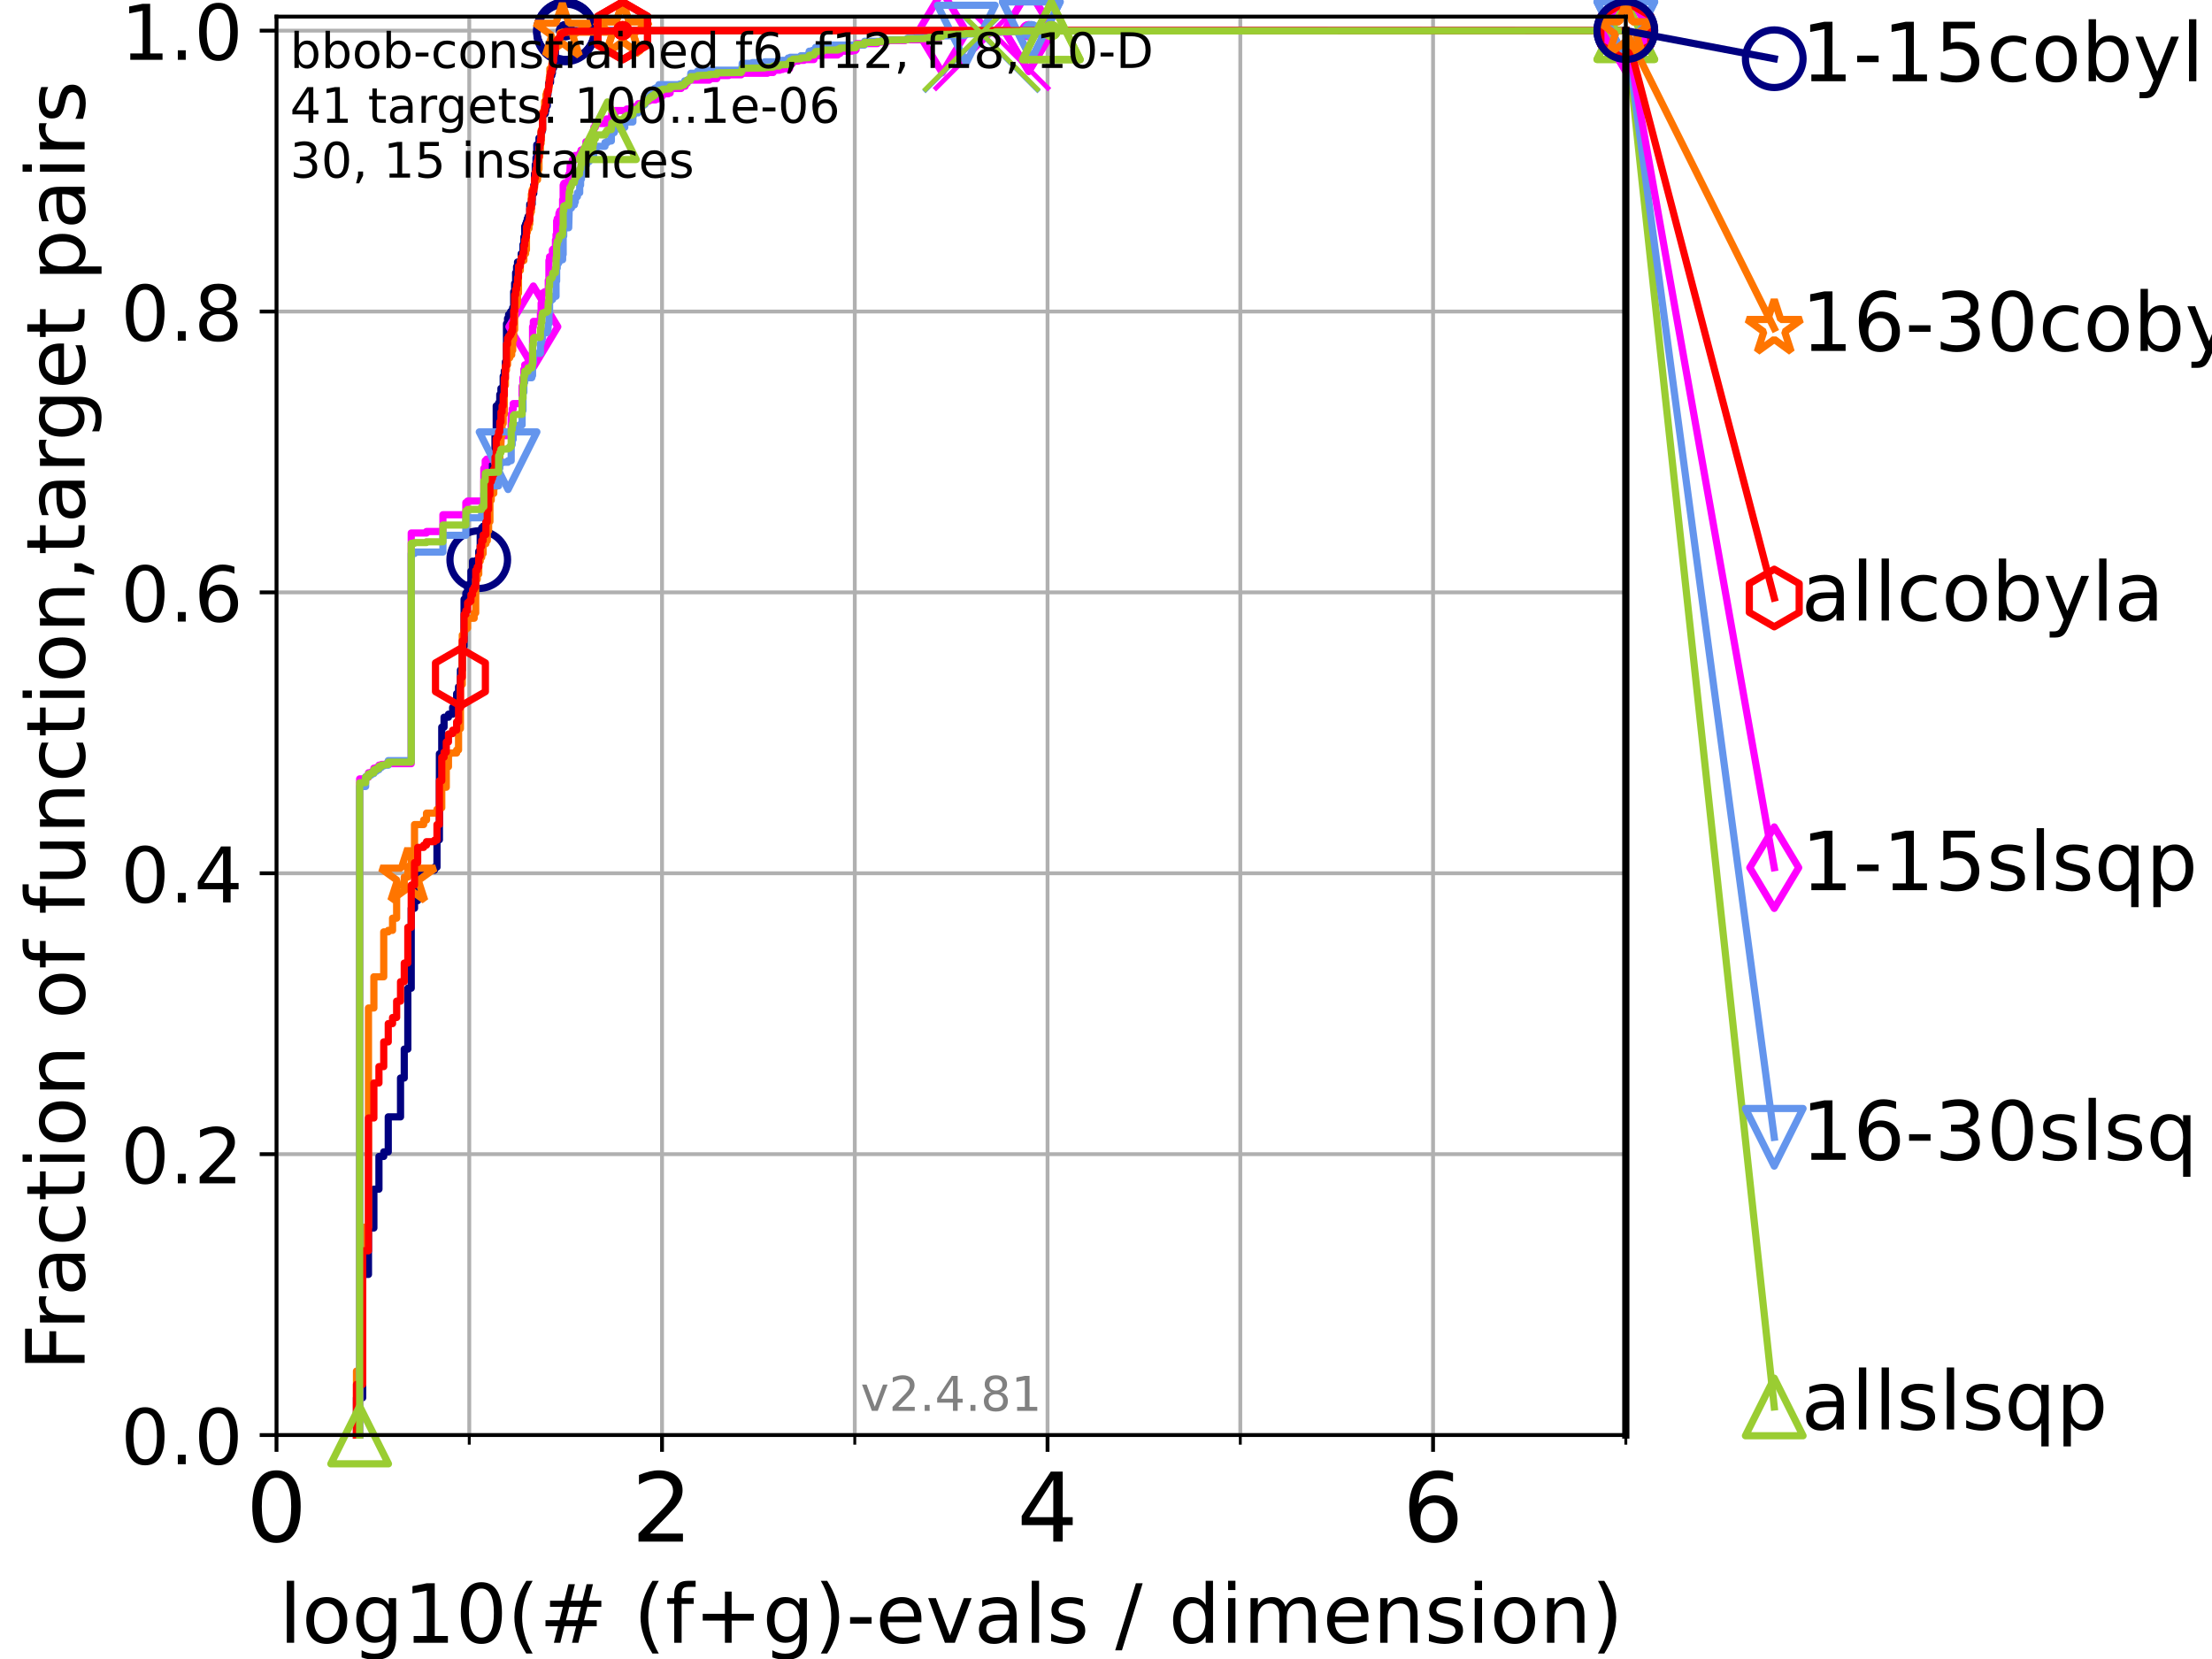 <?xml version="1.0" encoding="utf-8" standalone="no"?>
<!DOCTYPE svg PUBLIC "-//W3C//DTD SVG 1.1//EN"
  "http://www.w3.org/Graphics/SVG/1.1/DTD/svg11.dtd">
<!-- Created with matplotlib (https://matplotlib.org/) -->
<svg height="345.6pt" version="1.1" viewBox="0 0 460.8 345.6" width="460.8pt" xmlns="http://www.w3.org/2000/svg" xmlns:xlink="http://www.w3.org/1999/xlink">
 <defs>
  <style type="text/css">*{stroke-linecap:butt;stroke-linejoin:round;}</style>
 </defs>
 <g id="figure_1">
  <g id="patch_1">
   <path d="M 0 345.6 
L 460.8 345.6 
L 460.8 0 
L 0 0 
z
" style="fill:#ffffff;"/>
  </g>
  <g id="axes_1">
   <g id="patch_2">
    <path d="M 57.6 298.944 
L 338.688 298.944 
L 338.688 3.456 
L 57.6 3.456 
z
" style="fill:#ffffff;"/>
   </g>
   <g id="matplotlib.axis_1">
    <g id="xtick_1">
     <g id="line2d_1">
      <path clip-path="url(#p4c99824998)" d="M 57.6 298.944 
L 57.6 3.456 
" style="fill:none;stroke:#b0b0b0;stroke-linecap:square;stroke-width:0.8;"/>
     </g>
     <g id="line2d_2">
      <defs>
       <path d="M 0 0 
L 0 3.5 
" id="m9548c15fa9" style="stroke:#000000;stroke-width:0.8;"/>
      </defs>
      <g>
       <use style="stroke:#000000;stroke-width:0.8;" x="57.6" xlink:href="#m9548c15fa9" y="298.944"/>
      </g>
     </g>
     <g id="text_1">
      <!-- 0 -->
      <g transform="translate(51.237 321.141)scale(0.2 -0.2)">
       <defs>
        <path d="M 31.781 66.406 
Q 24.172 66.406 20.328 58.906 
Q 16.5 51.422 16.5 36.375 
Q 16.5 21.391 20.328 13.891 
Q 24.172 6.391 31.781 6.391 
Q 39.453 6.391 43.281 13.891 
Q 47.125 21.391 47.125 36.375 
Q 47.125 51.422 43.281 58.906 
Q 39.453 66.406 31.781 66.406 
z
M 31.781 74.219 
Q 44.047 74.219 50.516 64.516 
Q 56.984 54.828 56.984 36.375 
Q 56.984 17.969 50.516 8.266 
Q 44.047 -1.422 31.781 -1.422 
Q 19.531 -1.422 13.062 8.266 
Q 6.594 17.969 6.594 36.375 
Q 6.594 54.828 13.062 64.516 
Q 19.531 74.219 31.781 74.219 
z
" id="DejaVuSans-48"/>
       </defs>
       <use xlink:href="#DejaVuSans-48"/>
      </g>
     </g>
    </g>
    <g id="xtick_2">
     <g id="line2d_3">
      <path clip-path="url(#p4c99824998)" d="M 137.911 298.944 
L 137.911 3.456 
" style="fill:none;stroke:#b0b0b0;stroke-linecap:square;stroke-width:0.8;"/>
     </g>
     <g id="line2d_4">
      <g>
       <use style="stroke:#000000;stroke-width:0.8;" x="137.911" xlink:href="#m9548c15fa9" y="298.944"/>
      </g>
     </g>
     <g id="text_2">
      <!-- 2 -->
      <g transform="translate(131.548 321.141)scale(0.2 -0.2)">
       <defs>
        <path d="M 19.188 8.297 
L 53.609 8.297 
L 53.609 0 
L 7.328 0 
L 7.328 8.297 
Q 12.938 14.109 22.625 23.891 
Q 32.328 33.688 34.812 36.531 
Q 39.547 41.844 41.422 45.531 
Q 43.312 49.219 43.312 52.781 
Q 43.312 58.594 39.234 62.25 
Q 35.156 65.922 28.609 65.922 
Q 23.969 65.922 18.812 64.312 
Q 13.672 62.703 7.812 59.422 
L 7.812 69.391 
Q 13.766 71.781 18.938 73 
Q 24.125 74.219 28.422 74.219 
Q 39.75 74.219 46.484 68.547 
Q 53.219 62.891 53.219 53.422 
Q 53.219 48.922 51.531 44.891 
Q 49.859 40.875 45.406 35.406 
Q 44.188 33.984 37.641 27.219 
Q 31.109 20.453 19.188 8.297 
z
" id="DejaVuSans-50"/>
       </defs>
       <use xlink:href="#DejaVuSans-50"/>
      </g>
     </g>
    </g>
    <g id="xtick_3">
     <g id="line2d_5">
      <path clip-path="url(#p4c99824998)" d="M 218.222 298.944 
L 218.222 3.456 
" style="fill:none;stroke:#b0b0b0;stroke-linecap:square;stroke-width:0.8;"/>
     </g>
     <g id="line2d_6">
      <g>
       <use style="stroke:#000000;stroke-width:0.8;" x="218.222" xlink:href="#m9548c15fa9" y="298.944"/>
      </g>
     </g>
     <g id="text_3">
      <!-- 4 -->
      <g transform="translate(211.859 321.141)scale(0.2 -0.2)">
       <defs>
        <path d="M 37.797 64.312 
L 12.891 25.391 
L 37.797 25.391 
z
M 35.203 72.906 
L 47.609 72.906 
L 47.609 25.391 
L 58.016 25.391 
L 58.016 17.188 
L 47.609 17.188 
L 47.609 0 
L 37.797 0 
L 37.797 17.188 
L 4.891 17.188 
L 4.891 26.703 
z
" id="DejaVuSans-52"/>
       </defs>
       <use xlink:href="#DejaVuSans-52"/>
      </g>
     </g>
    </g>
    <g id="xtick_4">
     <g id="line2d_7">
      <path clip-path="url(#p4c99824998)" d="M 298.533 298.944 
L 298.533 3.456 
" style="fill:none;stroke:#b0b0b0;stroke-linecap:square;stroke-width:0.8;"/>
     </g>
     <g id="line2d_8">
      <g>
       <use style="stroke:#000000;stroke-width:0.8;" x="298.533" xlink:href="#m9548c15fa9" y="298.944"/>
      </g>
     </g>
     <g id="text_4">
      <!-- 6 -->
      <g transform="translate(292.17 321.141)scale(0.2 -0.2)">
       <defs>
        <path d="M 33.016 40.375 
Q 26.375 40.375 22.484 35.828 
Q 18.609 31.297 18.609 23.391 
Q 18.609 15.531 22.484 10.953 
Q 26.375 6.391 33.016 6.391 
Q 39.656 6.391 43.531 10.953 
Q 47.406 15.531 47.406 23.391 
Q 47.406 31.297 43.531 35.828 
Q 39.656 40.375 33.016 40.375 
z
M 52.594 71.297 
L 52.594 62.312 
Q 48.875 64.062 45.094 64.984 
Q 41.312 65.922 37.594 65.922 
Q 27.828 65.922 22.672 59.328 
Q 17.531 52.734 16.797 39.406 
Q 19.672 43.656 24.016 45.922 
Q 28.375 48.188 33.594 48.188 
Q 44.578 48.188 50.953 41.516 
Q 57.328 34.859 57.328 23.391 
Q 57.328 12.156 50.688 5.359 
Q 44.047 -1.422 33.016 -1.422 
Q 20.359 -1.422 13.672 8.266 
Q 6.984 17.969 6.984 36.375 
Q 6.984 53.656 15.188 63.938 
Q 23.391 74.219 37.203 74.219 
Q 40.922 74.219 44.703 73.484 
Q 48.484 72.75 52.594 71.297 
z
" id="DejaVuSans-54"/>
       </defs>
       <use xlink:href="#DejaVuSans-54"/>
      </g>
     </g>
    </g>
    <g id="xtick_5">
     <g id="line2d_9">
      <path clip-path="url(#p4c99824998)" d="M 97.755 298.944 
L 97.755 3.456 
" style="fill:none;stroke:#b0b0b0;stroke-linecap:square;stroke-width:0.8;"/>
     </g>
     <g id="line2d_10">
      <defs>
       <path d="M 0 0 
L 0 2 
" id="m59ad4ed5ee" style="stroke:#000000;stroke-width:0.6;"/>
      </defs>
      <g>
       <use style="stroke:#000000;stroke-width:0.6;" x="97.755" xlink:href="#m59ad4ed5ee" y="298.944"/>
      </g>
     </g>
    </g>
    <g id="xtick_6">
     <g id="line2d_11">
      <path clip-path="url(#p4c99824998)" d="M 178.066 298.944 
L 178.066 3.456 
" style="fill:none;stroke:#b0b0b0;stroke-linecap:square;stroke-width:0.8;"/>
     </g>
     <g id="line2d_12">
      <g>
       <use style="stroke:#000000;stroke-width:0.6;" x="178.066" xlink:href="#m59ad4ed5ee" y="298.944"/>
      </g>
     </g>
    </g>
    <g id="xtick_7">
     <g id="line2d_13">
      <path clip-path="url(#p4c99824998)" d="M 258.377 298.944 
L 258.377 3.456 
" style="fill:none;stroke:#b0b0b0;stroke-linecap:square;stroke-width:0.8;"/>
     </g>
     <g id="line2d_14">
      <g>
       <use style="stroke:#000000;stroke-width:0.6;" x="258.377" xlink:href="#m59ad4ed5ee" y="298.944"/>
      </g>
     </g>
    </g>
    <g id="xtick_8">
     <g id="line2d_15">
      <path clip-path="url(#p4c99824998)" d="M 338.688 298.944 
L 338.688 3.456 
" style="fill:none;stroke:#b0b0b0;stroke-linecap:square;stroke-width:0.8;"/>
     </g>
     <g id="line2d_16">
      <g>
       <use style="stroke:#000000;stroke-width:0.6;" x="338.688" xlink:href="#m59ad4ed5ee" y="298.944"/>
      </g>
     </g>
    </g>
    <g id="text_5">
     <!-- log10(# (f+g)-evals / dimension) -->
     <g transform="translate(58.145 342.218)scale(0.17 -0.17)">
      <defs>
       <path d="M 9.422 75.984 
L 18.406 75.984 
L 18.406 0 
L 9.422 0 
z
" id="DejaVuSans-108"/>
       <path d="M 30.609 48.391 
Q 23.391 48.391 19.188 42.75 
Q 14.984 37.109 14.984 27.297 
Q 14.984 17.484 19.156 11.844 
Q 23.344 6.203 30.609 6.203 
Q 37.797 6.203 41.984 11.859 
Q 46.188 17.531 46.188 27.297 
Q 46.188 37.016 41.984 42.703 
Q 37.797 48.391 30.609 48.391 
z
M 30.609 56 
Q 42.328 56 49.016 48.375 
Q 55.719 40.766 55.719 27.297 
Q 55.719 13.875 49.016 6.219 
Q 42.328 -1.422 30.609 -1.422 
Q 18.844 -1.422 12.172 6.219 
Q 5.516 13.875 5.516 27.297 
Q 5.516 40.766 12.172 48.375 
Q 18.844 56 30.609 56 
z
" id="DejaVuSans-111"/>
       <path d="M 45.406 27.984 
Q 45.406 37.75 41.375 43.109 
Q 37.359 48.484 30.078 48.484 
Q 22.859 48.484 18.828 43.109 
Q 14.797 37.75 14.797 27.984 
Q 14.797 18.266 18.828 12.891 
Q 22.859 7.516 30.078 7.516 
Q 37.359 7.516 41.375 12.891 
Q 45.406 18.266 45.406 27.984 
z
M 54.391 6.781 
Q 54.391 -7.172 48.188 -13.984 
Q 42 -20.797 29.203 -20.797 
Q 24.469 -20.797 20.266 -20.094 
Q 16.062 -19.391 12.109 -17.922 
L 12.109 -9.188 
Q 16.062 -11.328 19.922 -12.344 
Q 23.781 -13.375 27.781 -13.375 
Q 36.625 -13.375 41.016 -8.766 
Q 45.406 -4.156 45.406 5.172 
L 45.406 9.625 
Q 42.625 4.781 38.281 2.391 
Q 33.938 0 27.875 0 
Q 17.828 0 11.672 7.656 
Q 5.516 15.328 5.516 27.984 
Q 5.516 40.672 11.672 48.328 
Q 17.828 56 27.875 56 
Q 33.938 56 38.281 53.609 
Q 42.625 51.219 45.406 46.391 
L 45.406 54.688 
L 54.391 54.688 
z
" id="DejaVuSans-103"/>
       <path d="M 12.406 8.297 
L 28.516 8.297 
L 28.516 63.922 
L 10.984 60.406 
L 10.984 69.391 
L 28.422 72.906 
L 38.281 72.906 
L 38.281 8.297 
L 54.391 8.297 
L 54.391 0 
L 12.406 0 
z
" id="DejaVuSans-49"/>
       <path d="M 31 75.875 
Q 24.469 64.656 21.281 53.656 
Q 18.109 42.672 18.109 31.391 
Q 18.109 20.125 21.312 9.062 
Q 24.516 -2 31 -13.188 
L 23.188 -13.188 
Q 15.875 -1.703 12.234 9.375 
Q 8.594 20.453 8.594 31.391 
Q 8.594 42.281 12.203 53.312 
Q 15.828 64.359 23.188 75.875 
z
" id="DejaVuSans-40"/>
       <path d="M 51.125 44 
L 36.922 44 
L 32.812 27.688 
L 47.125 27.688 
z
M 43.797 71.781 
L 38.719 51.516 
L 52.984 51.516 
L 58.109 71.781 
L 65.922 71.781 
L 60.891 51.516 
L 76.125 51.516 
L 76.125 44 
L 58.984 44 
L 54.984 27.688 
L 70.516 27.688 
L 70.516 20.219 
L 53.078 20.219 
L 48 0 
L 40.188 0 
L 45.219 20.219 
L 30.906 20.219 
L 25.875 0 
L 18.016 0 
L 23.094 20.219 
L 7.719 20.219 
L 7.719 27.688 
L 24.906 27.688 
L 29 44 
L 13.281 44 
L 13.281 51.516 
L 30.906 51.516 
L 35.891 71.781 
z
" id="DejaVuSans-35"/>
       <path id="DejaVuSans-32"/>
       <path d="M 37.109 75.984 
L 37.109 68.5 
L 28.516 68.5 
Q 23.688 68.5 21.797 66.547 
Q 19.922 64.594 19.922 59.516 
L 19.922 54.688 
L 34.719 54.688 
L 34.719 47.703 
L 19.922 47.703 
L 19.922 0 
L 10.891 0 
L 10.891 47.703 
L 2.297 47.703 
L 2.297 54.688 
L 10.891 54.688 
L 10.891 58.5 
Q 10.891 67.625 15.141 71.797 
Q 19.391 75.984 28.609 75.984 
z
" id="DejaVuSans-102"/>
       <path d="M 46 62.703 
L 46 35.5 
L 73.188 35.5 
L 73.188 27.203 
L 46 27.203 
L 46 0 
L 37.797 0 
L 37.797 27.203 
L 10.594 27.203 
L 10.594 35.5 
L 37.797 35.5 
L 37.797 62.703 
z
" id="DejaVuSans-43"/>
       <path d="M 8.016 75.875 
L 15.828 75.875 
Q 23.141 64.359 26.781 53.312 
Q 30.422 42.281 30.422 31.391 
Q 30.422 20.453 26.781 9.375 
Q 23.141 -1.703 15.828 -13.188 
L 8.016 -13.188 
Q 14.5 -2 17.703 9.062 
Q 20.906 20.125 20.906 31.391 
Q 20.906 42.672 17.703 53.656 
Q 14.5 64.656 8.016 75.875 
z
" id="DejaVuSans-41"/>
       <path d="M 4.891 31.391 
L 31.203 31.391 
L 31.203 23.391 
L 4.891 23.391 
z
" id="DejaVuSans-45"/>
       <path d="M 56.203 29.594 
L 56.203 25.203 
L 14.891 25.203 
Q 15.484 15.922 20.484 11.062 
Q 25.484 6.203 34.422 6.203 
Q 39.594 6.203 44.453 7.469 
Q 49.312 8.734 54.109 11.281 
L 54.109 2.781 
Q 49.266 0.734 44.188 -0.344 
Q 39.109 -1.422 33.891 -1.422 
Q 20.797 -1.422 13.156 6.188 
Q 5.516 13.812 5.516 26.812 
Q 5.516 40.234 12.766 48.109 
Q 20.016 56 32.328 56 
Q 43.359 56 49.781 48.891 
Q 56.203 41.797 56.203 29.594 
z
M 47.219 32.234 
Q 47.125 39.594 43.094 43.984 
Q 39.062 48.391 32.422 48.391 
Q 24.906 48.391 20.391 44.141 
Q 15.875 39.891 15.188 32.172 
z
" id="DejaVuSans-101"/>
       <path d="M 2.984 54.688 
L 12.5 54.688 
L 29.594 8.797 
L 46.688 54.688 
L 56.203 54.688 
L 35.688 0 
L 23.484 0 
z
" id="DejaVuSans-118"/>
       <path d="M 34.281 27.484 
Q 23.391 27.484 19.188 25 
Q 14.984 22.516 14.984 16.5 
Q 14.984 11.719 18.141 8.906 
Q 21.297 6.109 26.703 6.109 
Q 34.188 6.109 38.703 11.406 
Q 43.219 16.703 43.219 25.484 
L 43.219 27.484 
z
M 52.203 31.203 
L 52.203 0 
L 43.219 0 
L 43.219 8.297 
Q 40.141 3.328 35.547 0.953 
Q 30.953 -1.422 24.312 -1.422 
Q 15.922 -1.422 10.953 3.297 
Q 6 8.016 6 15.922 
Q 6 25.141 12.172 29.828 
Q 18.359 34.516 30.609 34.516 
L 43.219 34.516 
L 43.219 35.406 
Q 43.219 41.609 39.141 45 
Q 35.062 48.391 27.688 48.391 
Q 23 48.391 18.547 47.266 
Q 14.109 46.141 10.016 43.891 
L 10.016 52.203 
Q 14.938 54.109 19.578 55.047 
Q 24.219 56 28.609 56 
Q 40.484 56 46.344 49.844 
Q 52.203 43.703 52.203 31.203 
z
" id="DejaVuSans-97"/>
       <path d="M 44.281 53.078 
L 44.281 44.578 
Q 40.484 46.531 36.375 47.5 
Q 32.281 48.484 27.875 48.484 
Q 21.188 48.484 17.844 46.438 
Q 14.5 44.391 14.5 40.281 
Q 14.5 37.156 16.891 35.375 
Q 19.281 33.594 26.516 31.984 
L 29.594 31.297 
Q 39.156 29.25 43.188 25.516 
Q 47.219 21.781 47.219 15.094 
Q 47.219 7.469 41.188 3.016 
Q 35.156 -1.422 24.609 -1.422 
Q 20.219 -1.422 15.453 -0.562 
Q 10.688 0.297 5.422 2 
L 5.422 11.281 
Q 10.406 8.688 15.234 7.391 
Q 20.062 6.109 24.812 6.109 
Q 31.156 6.109 34.562 8.281 
Q 37.984 10.453 37.984 14.406 
Q 37.984 18.062 35.516 20.016 
Q 33.062 21.969 24.703 23.781 
L 21.578 24.516 
Q 13.234 26.266 9.516 29.906 
Q 5.812 33.547 5.812 39.891 
Q 5.812 47.609 11.281 51.797 
Q 16.75 56 26.812 56 
Q 31.781 56 36.172 55.266 
Q 40.578 54.547 44.281 53.078 
z
" id="DejaVuSans-115"/>
       <path d="M 25.391 72.906 
L 33.688 72.906 
L 8.297 -9.281 
L 0 -9.281 
z
" id="DejaVuSans-47"/>
       <path d="M 45.406 46.391 
L 45.406 75.984 
L 54.391 75.984 
L 54.391 0 
L 45.406 0 
L 45.406 8.203 
Q 42.578 3.328 38.25 0.953 
Q 33.938 -1.422 27.875 -1.422 
Q 17.969 -1.422 11.734 6.484 
Q 5.516 14.406 5.516 27.297 
Q 5.516 40.188 11.734 48.094 
Q 17.969 56 27.875 56 
Q 33.938 56 38.25 53.625 
Q 42.578 51.266 45.406 46.391 
z
M 14.797 27.297 
Q 14.797 17.391 18.875 11.75 
Q 22.953 6.109 30.078 6.109 
Q 37.203 6.109 41.297 11.75 
Q 45.406 17.391 45.406 27.297 
Q 45.406 37.203 41.297 42.844 
Q 37.203 48.484 30.078 48.484 
Q 22.953 48.484 18.875 42.844 
Q 14.797 37.203 14.797 27.297 
z
" id="DejaVuSans-100"/>
       <path d="M 9.422 54.688 
L 18.406 54.688 
L 18.406 0 
L 9.422 0 
z
M 9.422 75.984 
L 18.406 75.984 
L 18.406 64.594 
L 9.422 64.594 
z
" id="DejaVuSans-105"/>
       <path d="M 52 44.188 
Q 55.375 50.25 60.062 53.125 
Q 64.75 56 71.094 56 
Q 79.641 56 84.281 50.016 
Q 88.922 44.047 88.922 33.016 
L 88.922 0 
L 79.891 0 
L 79.891 32.719 
Q 79.891 40.578 77.094 44.375 
Q 74.312 48.188 68.609 48.188 
Q 61.625 48.188 57.562 43.547 
Q 53.516 38.922 53.516 30.906 
L 53.516 0 
L 44.484 0 
L 44.484 32.719 
Q 44.484 40.625 41.703 44.406 
Q 38.922 48.188 33.109 48.188 
Q 26.219 48.188 22.156 43.531 
Q 18.109 38.875 18.109 30.906 
L 18.109 0 
L 9.078 0 
L 9.078 54.688 
L 18.109 54.688 
L 18.109 46.188 
Q 21.188 51.219 25.484 53.609 
Q 29.781 56 35.688 56 
Q 41.656 56 45.828 52.969 
Q 50 49.953 52 44.188 
z
" id="DejaVuSans-109"/>
       <path d="M 54.891 33.016 
L 54.891 0 
L 45.906 0 
L 45.906 32.719 
Q 45.906 40.484 42.875 44.328 
Q 39.844 48.188 33.797 48.188 
Q 26.516 48.188 22.312 43.547 
Q 18.109 38.922 18.109 30.906 
L 18.109 0 
L 9.078 0 
L 9.078 54.688 
L 18.109 54.688 
L 18.109 46.188 
Q 21.344 51.125 25.703 53.562 
Q 30.078 56 35.797 56 
Q 45.219 56 50.047 50.172 
Q 54.891 44.344 54.891 33.016 
z
" id="DejaVuSans-110"/>
      </defs>
      <use xlink:href="#DejaVuSans-108"/>
      <use x="27.783" xlink:href="#DejaVuSans-111"/>
      <use x="88.965" xlink:href="#DejaVuSans-103"/>
      <use x="152.441" xlink:href="#DejaVuSans-49"/>
      <use x="216.064" xlink:href="#DejaVuSans-48"/>
      <use x="279.688" xlink:href="#DejaVuSans-40"/>
      <use x="318.701" xlink:href="#DejaVuSans-35"/>
      <use x="402.49" xlink:href="#DejaVuSans-32"/>
      <use x="434.277" xlink:href="#DejaVuSans-40"/>
      <use x="473.291" xlink:href="#DejaVuSans-102"/>
      <use x="508.496" xlink:href="#DejaVuSans-43"/>
      <use x="592.285" xlink:href="#DejaVuSans-103"/>
      <use x="655.762" xlink:href="#DejaVuSans-41"/>
      <use x="694.775" xlink:href="#DejaVuSans-45"/>
      <use x="730.859" xlink:href="#DejaVuSans-101"/>
      <use x="792.383" xlink:href="#DejaVuSans-118"/>
      <use x="851.562" xlink:href="#DejaVuSans-97"/>
      <use x="912.842" xlink:href="#DejaVuSans-108"/>
      <use x="940.625" xlink:href="#DejaVuSans-115"/>
      <use x="992.725" xlink:href="#DejaVuSans-32"/>
      <use x="1024.512" xlink:href="#DejaVuSans-47"/>
      <use x="1058.203" xlink:href="#DejaVuSans-32"/>
      <use x="1089.99" xlink:href="#DejaVuSans-100"/>
      <use x="1153.467" xlink:href="#DejaVuSans-105"/>
      <use x="1181.25" xlink:href="#DejaVuSans-109"/>
      <use x="1278.662" xlink:href="#DejaVuSans-101"/>
      <use x="1340.186" xlink:href="#DejaVuSans-110"/>
      <use x="1403.564" xlink:href="#DejaVuSans-115"/>
      <use x="1455.664" xlink:href="#DejaVuSans-105"/>
      <use x="1483.447" xlink:href="#DejaVuSans-111"/>
      <use x="1544.629" xlink:href="#DejaVuSans-110"/>
      <use x="1608.008" xlink:href="#DejaVuSans-41"/>
     </g>
    </g>
   </g>
   <g id="matplotlib.axis_2">
    <g id="ytick_1">
     <g id="line2d_17">
      <path clip-path="url(#p4c99824998)" d="M 57.6 298.944 
L 338.688 298.944 
" style="fill:none;stroke:#b0b0b0;stroke-linecap:square;stroke-width:0.8;"/>
     </g>
     <g id="line2d_18">
      <defs>
       <path d="M 0 0 
L -3.5 0 
" id="ma835e1dcf9" style="stroke:#000000;stroke-width:0.8;"/>
      </defs>
      <g>
       <use style="stroke:#000000;stroke-width:0.8;" x="57.6" xlink:href="#ma835e1dcf9" y="298.944"/>
      </g>
     </g>
     <g id="text_6">
      <!-- 0.0 -->
      <g transform="translate(25.155 305.023)scale(0.16 -0.16)">
       <defs>
        <path d="M 10.688 12.406 
L 21 12.406 
L 21 0 
L 10.688 0 
z
" id="DejaVuSans-46"/>
       </defs>
       <use xlink:href="#DejaVuSans-48"/>
       <use x="63.623" xlink:href="#DejaVuSans-46"/>
       <use x="95.41" xlink:href="#DejaVuSans-48"/>
      </g>
     </g>
    </g>
    <g id="ytick_2">
     <g id="line2d_19">
      <path clip-path="url(#p4c99824998)" d="M 57.6 240.432 
L 338.688 240.432 
" style="fill:none;stroke:#b0b0b0;stroke-linecap:square;stroke-width:0.8;"/>
     </g>
     <g id="line2d_20">
      <g>
       <use style="stroke:#000000;stroke-width:0.8;" x="57.6" xlink:href="#ma835e1dcf9" y="240.432"/>
      </g>
     </g>
     <g id="text_7">
      <!-- 0.2 -->
      <g transform="translate(25.155 246.51)scale(0.16 -0.16)">
       <use xlink:href="#DejaVuSans-48"/>
       <use x="63.623" xlink:href="#DejaVuSans-46"/>
       <use x="95.41" xlink:href="#DejaVuSans-50"/>
      </g>
     </g>
    </g>
    <g id="ytick_3">
     <g id="line2d_21">
      <path clip-path="url(#p4c99824998)" d="M 57.6 181.919 
L 338.688 181.919 
" style="fill:none;stroke:#b0b0b0;stroke-linecap:square;stroke-width:0.8;"/>
     </g>
     <g id="line2d_22">
      <g>
       <use style="stroke:#000000;stroke-width:0.8;" x="57.6" xlink:href="#ma835e1dcf9" y="181.919"/>
      </g>
     </g>
     <g id="text_8">
      <!-- 0.4 -->
      <g transform="translate(25.155 187.998)scale(0.16 -0.16)">
       <use xlink:href="#DejaVuSans-48"/>
       <use x="63.623" xlink:href="#DejaVuSans-46"/>
       <use x="95.41" xlink:href="#DejaVuSans-52"/>
      </g>
     </g>
    </g>
    <g id="ytick_4">
     <g id="line2d_23">
      <path clip-path="url(#p4c99824998)" d="M 57.6 123.407 
L 338.688 123.407 
" style="fill:none;stroke:#b0b0b0;stroke-linecap:square;stroke-width:0.8;"/>
     </g>
     <g id="line2d_24">
      <g>
       <use style="stroke:#000000;stroke-width:0.8;" x="57.6" xlink:href="#ma835e1dcf9" y="123.407"/>
      </g>
     </g>
     <g id="text_9">
      <!-- 0.6 -->
      <g transform="translate(25.155 129.485)scale(0.16 -0.16)">
       <use xlink:href="#DejaVuSans-48"/>
       <use x="63.623" xlink:href="#DejaVuSans-46"/>
       <use x="95.41" xlink:href="#DejaVuSans-54"/>
      </g>
     </g>
    </g>
    <g id="ytick_5">
     <g id="line2d_25">
      <path clip-path="url(#p4c99824998)" d="M 57.6 64.894 
L 338.688 64.894 
" style="fill:none;stroke:#b0b0b0;stroke-linecap:square;stroke-width:0.8;"/>
     </g>
     <g id="line2d_26">
      <g>
       <use style="stroke:#000000;stroke-width:0.8;" x="57.6" xlink:href="#ma835e1dcf9" y="64.894"/>
      </g>
     </g>
     <g id="text_10">
      <!-- 0.8 -->
      <g transform="translate(25.155 70.973)scale(0.16 -0.16)">
       <defs>
        <path d="M 31.781 34.625 
Q 24.75 34.625 20.719 30.859 
Q 16.703 27.094 16.703 20.516 
Q 16.703 13.922 20.719 10.156 
Q 24.75 6.391 31.781 6.391 
Q 38.812 6.391 42.859 10.172 
Q 46.922 13.969 46.922 20.516 
Q 46.922 27.094 42.891 30.859 
Q 38.875 34.625 31.781 34.625 
z
M 21.922 38.812 
Q 15.578 40.375 12.031 44.719 
Q 8.5 49.078 8.5 55.328 
Q 8.5 64.062 14.719 69.141 
Q 20.953 74.219 31.781 74.219 
Q 42.672 74.219 48.875 69.141 
Q 55.078 64.062 55.078 55.328 
Q 55.078 49.078 51.531 44.719 
Q 48 40.375 41.703 38.812 
Q 48.828 37.156 52.797 32.312 
Q 56.781 27.484 56.781 20.516 
Q 56.781 9.906 50.312 4.234 
Q 43.844 -1.422 31.781 -1.422 
Q 19.734 -1.422 13.25 4.234 
Q 6.781 9.906 6.781 20.516 
Q 6.781 27.484 10.781 32.312 
Q 14.797 37.156 21.922 38.812 
z
M 18.312 54.391 
Q 18.312 48.734 21.844 45.562 
Q 25.391 42.391 31.781 42.391 
Q 38.141 42.391 41.719 45.562 
Q 45.312 48.734 45.312 54.391 
Q 45.312 60.062 41.719 63.234 
Q 38.141 66.406 31.781 66.406 
Q 25.391 66.406 21.844 63.234 
Q 18.312 60.062 18.312 54.391 
z
" id="DejaVuSans-56"/>
       </defs>
       <use xlink:href="#DejaVuSans-48"/>
       <use x="63.623" xlink:href="#DejaVuSans-46"/>
       <use x="95.41" xlink:href="#DejaVuSans-56"/>
      </g>
     </g>
    </g>
    <g id="ytick_6">
     <g id="line2d_27">
      <path clip-path="url(#p4c99824998)" d="M 57.6 6.382 
L 338.688 6.382 
" style="fill:none;stroke:#b0b0b0;stroke-linecap:square;stroke-width:0.8;"/>
     </g>
     <g id="line2d_28">
      <g>
       <use style="stroke:#000000;stroke-width:0.8;" x="57.6" xlink:href="#ma835e1dcf9" y="6.382"/>
      </g>
     </g>
     <g id="text_11">
      <!-- 1.0 -->
      <g transform="translate(25.155 12.46)scale(0.16 -0.16)">
       <use xlink:href="#DejaVuSans-49"/>
       <use x="63.623" xlink:href="#DejaVuSans-46"/>
       <use x="95.41" xlink:href="#DejaVuSans-48"/>
      </g>
     </g>
    </g>
    <g id="text_12">
     <!-- Fraction of function,target pairs -->
     <g transform="translate(17.62 285.585)rotate(-90)scale(0.17 -0.17)">
      <defs>
       <path d="M 9.812 72.906 
L 51.703 72.906 
L 51.703 64.594 
L 19.672 64.594 
L 19.672 43.109 
L 48.578 43.109 
L 48.578 34.812 
L 19.672 34.812 
L 19.672 0 
L 9.812 0 
z
" id="DejaVuSans-70"/>
       <path d="M 41.109 46.297 
Q 39.594 47.172 37.812 47.578 
Q 36.031 48 33.891 48 
Q 26.266 48 22.188 43.047 
Q 18.109 38.094 18.109 28.812 
L 18.109 0 
L 9.078 0 
L 9.078 54.688 
L 18.109 54.688 
L 18.109 46.188 
Q 20.953 51.172 25.484 53.578 
Q 30.031 56 36.531 56 
Q 37.453 56 38.578 55.875 
Q 39.703 55.766 41.062 55.516 
z
" id="DejaVuSans-114"/>
       <path d="M 48.781 52.594 
L 48.781 44.188 
Q 44.969 46.297 41.141 47.344 
Q 37.312 48.391 33.406 48.391 
Q 24.656 48.391 19.812 42.844 
Q 14.984 37.312 14.984 27.297 
Q 14.984 17.281 19.812 11.734 
Q 24.656 6.203 33.406 6.203 
Q 37.312 6.203 41.141 7.25 
Q 44.969 8.297 48.781 10.406 
L 48.781 2.094 
Q 45.016 0.344 40.984 -0.531 
Q 36.969 -1.422 32.422 -1.422 
Q 20.062 -1.422 12.781 6.344 
Q 5.516 14.109 5.516 27.297 
Q 5.516 40.672 12.859 48.328 
Q 20.219 56 33.016 56 
Q 37.156 56 41.109 55.141 
Q 45.062 54.297 48.781 52.594 
z
" id="DejaVuSans-99"/>
       <path d="M 18.312 70.219 
L 18.312 54.688 
L 36.812 54.688 
L 36.812 47.703 
L 18.312 47.703 
L 18.312 18.016 
Q 18.312 11.328 20.141 9.422 
Q 21.969 7.516 27.594 7.516 
L 36.812 7.516 
L 36.812 0 
L 27.594 0 
Q 17.188 0 13.234 3.875 
Q 9.281 7.766 9.281 18.016 
L 9.281 47.703 
L 2.688 47.703 
L 2.688 54.688 
L 9.281 54.688 
L 9.281 70.219 
z
" id="DejaVuSans-116"/>
       <path d="M 8.5 21.578 
L 8.5 54.688 
L 17.484 54.688 
L 17.484 21.922 
Q 17.484 14.156 20.5 10.266 
Q 23.531 6.391 29.594 6.391 
Q 36.859 6.391 41.078 11.031 
Q 45.312 15.672 45.312 23.688 
L 45.312 54.688 
L 54.297 54.688 
L 54.297 0 
L 45.312 0 
L 45.312 8.406 
Q 42.047 3.422 37.719 1 
Q 33.406 -1.422 27.688 -1.422 
Q 18.266 -1.422 13.375 4.438 
Q 8.5 10.297 8.5 21.578 
z
M 31.109 56 
z
" id="DejaVuSans-117"/>
       <path d="M 11.719 12.406 
L 22.016 12.406 
L 22.016 4 
L 14.016 -11.625 
L 7.719 -11.625 
L 11.719 4 
z
" id="DejaVuSans-44"/>
       <path d="M 18.109 8.203 
L 18.109 -20.797 
L 9.078 -20.797 
L 9.078 54.688 
L 18.109 54.688 
L 18.109 46.391 
Q 20.953 51.266 25.266 53.625 
Q 29.594 56 35.594 56 
Q 45.562 56 51.781 48.094 
Q 58.016 40.188 58.016 27.297 
Q 58.016 14.406 51.781 6.484 
Q 45.562 -1.422 35.594 -1.422 
Q 29.594 -1.422 25.266 0.953 
Q 20.953 3.328 18.109 8.203 
z
M 48.688 27.297 
Q 48.688 37.203 44.609 42.844 
Q 40.531 48.484 33.406 48.484 
Q 26.266 48.484 22.188 42.844 
Q 18.109 37.203 18.109 27.297 
Q 18.109 17.391 22.188 11.75 
Q 26.266 6.109 33.406 6.109 
Q 40.531 6.109 44.609 11.75 
Q 48.688 17.391 48.688 27.297 
z
" id="DejaVuSans-112"/>
      </defs>
      <use xlink:href="#DejaVuSans-70"/>
      <use x="50.27" xlink:href="#DejaVuSans-114"/>
      <use x="91.383" xlink:href="#DejaVuSans-97"/>
      <use x="152.662" xlink:href="#DejaVuSans-99"/>
      <use x="207.643" xlink:href="#DejaVuSans-116"/>
      <use x="246.852" xlink:href="#DejaVuSans-105"/>
      <use x="274.635" xlink:href="#DejaVuSans-111"/>
      <use x="335.816" xlink:href="#DejaVuSans-110"/>
      <use x="399.195" xlink:href="#DejaVuSans-32"/>
      <use x="430.982" xlink:href="#DejaVuSans-111"/>
      <use x="492.164" xlink:href="#DejaVuSans-102"/>
      <use x="527.369" xlink:href="#DejaVuSans-32"/>
      <use x="559.156" xlink:href="#DejaVuSans-102"/>
      <use x="594.361" xlink:href="#DejaVuSans-117"/>
      <use x="657.74" xlink:href="#DejaVuSans-110"/>
      <use x="721.119" xlink:href="#DejaVuSans-99"/>
      <use x="776.1" xlink:href="#DejaVuSans-116"/>
      <use x="815.309" xlink:href="#DejaVuSans-105"/>
      <use x="843.092" xlink:href="#DejaVuSans-111"/>
      <use x="904.273" xlink:href="#DejaVuSans-110"/>
      <use x="967.652" xlink:href="#DejaVuSans-44"/>
      <use x="999.439" xlink:href="#DejaVuSans-116"/>
      <use x="1038.648" xlink:href="#DejaVuSans-97"/>
      <use x="1099.928" xlink:href="#DejaVuSans-114"/>
      <use x="1139.291" xlink:href="#DejaVuSans-103"/>
      <use x="1202.768" xlink:href="#DejaVuSans-101"/>
      <use x="1264.291" xlink:href="#DejaVuSans-116"/>
      <use x="1303.5" xlink:href="#DejaVuSans-32"/>
      <use x="1335.287" xlink:href="#DejaVuSans-112"/>
      <use x="1398.764" xlink:href="#DejaVuSans-97"/>
      <use x="1460.043" xlink:href="#DejaVuSans-105"/>
      <use x="1487.826" xlink:href="#DejaVuSans-114"/>
      <use x="1528.939" xlink:href="#DejaVuSans-115"/>
     </g>
    </g>
   </g>
   <g id="line2d_29">
    <defs>
     <path d="M 0 1.5 
C 0.398 1.5 0.779 1.342 1.061 1.061 
C 1.342 0.779 1.5 0.398 1.5 0 
C 1.5 -0.398 1.342 -0.779 1.061 -1.061 
C 0.779 -1.342 0.398 -1.5 0 -1.5 
C -0.398 -1.5 -0.779 -1.342 -1.061 -1.061 
C -1.342 -0.779 -1.5 -0.398 -1.5 0 
C -1.5 0.398 -1.342 0.779 -1.061 1.061 
C -0.779 1.342 -0.398 1.5 0 1.5 
z
" id="m6b4f3bfb75" style="stroke:#000080;"/>
    </defs>
    <g>
     <use style="fill:#000080;stroke:#000080;" x="117.821" xlink:href="#m6b4f3bfb75" y="6.382"/>
     <use style="fill:#000080;stroke:#000080;" x="117.821" xlink:href="#m6b4f3bfb75" y="6.382"/>
    </g>
   </g>
   <g id="line2d_30">
    <path d="M 74.263 298.944 
L 74.263 291.174 
L 75.556 291.174 
L 75.556 265.486 
L 76.759 265.486 
L 76.759 255.813 
L 77.885 255.813 
L 77.885 247.726 
L 78.942 247.726 
L 78.942 240.907 
L 79.939 240.907 
L 79.939 239.956 
L 80.881 239.956 
L 80.881 232.662 
L 83.438 232.662 
L 83.438 224.574 
L 84.213 224.574 
L 84.213 218.549 
L 84.956 218.549 
L 84.956 205.863 
L 85.667 205.863 
L 85.667 189.213 
L 86.351 189.213 
L 86.351 187.628 
L 87.01 187.628 
L 87.01 181.285 
L 90.509 181.285 
L 90.509 180.65 
L 91.03 180.65 
L 91.03 174.942 
L 91.535 174.942 
L 91.535 157.023 
L 92.027 157.023 
L 92.027 151.474 
L 92.504 151.474 
L 92.504 149.412 
L 93.422 149.412 
L 93.422 148.778 
L 94.295 148.778 
L 94.295 147.351 
L 95.125 147.351 
L 95.125 144.496 
L 95.526 144.496 
L 95.526 143.069 
L 95.918 143.069 
L 95.918 139.581 
L 96.301 139.581 
L 96.301 134.665 
L 96.676 134.665 
L 96.676 124.834 
L 97.044 124.834 
L 97.044 123.565 
L 97.403 123.565 
L 97.403 122.297 
L 97.755 122.297 
L 97.755 121.662 
L 98.101 121.662 
L 98.101 118.967 
L 98.439 118.967 
L 98.439 116.905 
L 99.418 116.905 
L 99.418 116.588 
L 99.732 116.588 
L 99.732 114.844 
L 100.04 114.844 
L 100.04 111.514 
L 100.344 111.514 
L 100.344 109.928 
L 100.642 109.928 
L 100.642 109.611 
L 100.935 109.611 
L 100.935 109.452 
L 101.223 109.452 
L 101.223 104.854 
L 101.507 104.854 
L 101.507 101.682 
L 101.786 101.682 
L 101.786 97.56 
L 102.06 97.56 
L 102.06 96.45 
L 102.597 96.45 
L 102.597 95.022 
L 102.859 95.022 
L 102.859 93.912 
L 103.118 93.912 
L 103.118 89.948 
L 103.372 89.948 
L 103.372 84.557 
L 103.871 84.557 
L 103.871 83.923 
L 104.115 83.923 
L 104.115 82.178 
L 104.355 82.178 
L 104.355 80.91 
L 104.826 80.91 
L 104.826 78.373 
L 105.057 78.373 
L 105.057 77.263 
L 105.285 77.263 
L 105.285 75.36 
L 105.51 75.36 
L 105.51 67.431 
L 105.733 67.431 
L 105.733 66.321 
L 105.952 66.321 
L 105.952 65.528 
L 106.383 65.528 
L 106.383 64.894 
L 106.803 64.894 
L 106.803 64.101 
L 107.009 64.101 
L 107.009 60.771 
L 107.213 60.771 
L 107.213 59.027 
L 107.415 59.027 
L 107.415 56.807 
L 107.614 56.807 
L 107.614 55.538 
L 107.811 55.538 
L 107.811 54.587 
L 108.578 54.587 
L 108.578 52.843 
L 108.949 52.843 
L 108.949 50.94 
L 109.132 50.94 
L 109.132 49.354 
L 109.312 49.354 
L 109.312 47.134 
L 109.491 47.134 
L 109.491 46.659 
L 109.668 46.659 
L 109.668 46.183 
L 109.843 46.183 
L 109.843 45.549 
L 110.017 45.549 
L 110.017 45.073 
L 110.359 45.073 
L 110.359 42.536 
L 110.86 42.536 
L 110.86 40.316 
L 111.186 40.316 
L 111.186 38.571 
L 111.346 38.571 
L 111.346 36.193 
L 111.506 36.193 
L 111.506 34.29 
L 111.663 34.29 
L 111.663 32.863 
L 111.82 32.863 
L 111.82 30.167 
L 112.128 30.167 
L 112.128 30.009 
L 112.281 30.009 
L 112.281 28.74 
L 112.581 28.74 
L 112.581 28.423 
L 112.73 28.423 
L 112.73 27.63 
L 112.877 27.63 
L 112.877 27.154 
L 113.023 27.154 
L 113.023 23.824 
L 113.454 23.824 
L 113.454 23.666 
L 113.595 23.666 
L 113.595 23.032 
L 113.735 23.032 
L 113.735 22.08 
L 114.012 22.08 
L 114.012 19.702 
L 114.148 19.702 
L 114.148 18.75 
L 114.284 18.75 
L 114.284 17.323 
L 114.552 17.323 
L 114.552 17.164 
L 114.685 17.164 
L 114.685 15.737 
L 114.947 15.737 
L 114.947 15.262 
L 115.077 15.262 
L 115.077 14.152 
L 115.333 14.152 
L 115.333 12.883 
L 115.46 12.883 
L 115.46 12.09 
L 115.586 12.09 
L 115.586 11.773 
L 115.711 11.773 
L 115.711 9.394 
L 115.959 9.394 
L 115.959 8.76 
L 116.081 8.76 
L 116.081 8.284 
L 116.203 8.284 
L 116.203 8.126 
L 116.443 8.126 
L 116.443 7.967 
L 116.798 7.967 
L 116.798 7.333 
L 117.145 7.333 
L 117.145 7.016 
L 117.71 7.016 
L 117.821 6.382 
L 338.688 6.382 
L 338.688 6.382 
" style="fill:none;stroke:#000080;stroke-linecap:square;stroke-width:1.5;"/>
   </g>
   <g id="line2d_31">
    <defs>
     <path d="M 0 6 
C 1.591 6 3.117 5.368 4.243 4.243 
C 5.368 3.117 6 1.591 6 0 
C 6 -1.591 5.368 -3.117 4.243 -4.243 
C 3.117 -5.368 1.591 -6 0 -6 
C -1.591 -6 -3.117 -5.368 -4.243 -4.243 
C -5.368 -3.117 -6 -1.591 -6 0 
C -6 1.591 -5.368 3.117 -4.243 4.243 
C -3.117 5.368 -1.591 6 0 6 
z
" id="m12e56729b0" style="stroke:#000080;stroke-width:1.5;"/>
    </defs>
    <g>
     <use style="fill-opacity:0;stroke:#000080;stroke-width:1.5;" x="99.732" xlink:href="#m12e56729b0" y="116.588"/>
     <use style="fill-opacity:0;stroke:#000080;stroke-width:1.5;" x="117.821" xlink:href="#m12e56729b0" y="6.857"/>
     <use style="fill-opacity:0;stroke:#000080;stroke-width:1.5;" x="117.821" xlink:href="#m12e56729b0" y="6.382"/>
     <use style="fill-opacity:0;stroke:#000080;stroke-width:1.5;" x="117.821" xlink:href="#m12e56729b0" y="6.382"/>
     <use style="fill-opacity:0;stroke:#000080;stroke-width:1.5;" x="338.688" xlink:href="#m12e56729b0" y="6.382"/>
    </g>
   </g>
   <g id="line2d_32">
    <path style="fill:none;stroke:#000080;stroke-linecap:square;stroke-width:1.5;"/>
    <g/>
   </g>
   <g id="line2d_33">
    <defs>
     <path d="M 0 1.5 
C 0.398 1.5 0.779 1.342 1.061 1.061 
C 1.342 0.779 1.5 0.398 1.5 0 
C 1.5 -0.398 1.342 -0.779 1.061 -1.061 
C 0.779 -1.342 0.398 -1.5 0 -1.5 
C -0.398 -1.5 -0.779 -1.342 -1.061 -1.061 
C -1.342 -0.779 -1.5 -0.398 -1.5 0 
C -1.5 0.398 -1.342 0.779 -1.061 1.061 
C -0.779 1.342 -0.398 1.5 0 1.5 
z
" id="m24da3a1032" style="stroke:#ff00ff;"/>
    </defs>
    <g>
     <use style="fill:#ff00ff;stroke:#ff00ff;" x="214.31" xlink:href="#m24da3a1032" y="6.382"/>
     <use style="fill:#ff00ff;stroke:#ff00ff;" x="214.31" xlink:href="#m24da3a1032" y="6.382"/>
    </g>
   </g>
   <g id="line2d_34">
    <path d="M 74.922 298.944 
L 74.922 162.256 
L 76.168 162.256 
L 76.168 161.939 
L 76.759 161.939 
L 76.759 160.988 
L 77.331 160.988 
L 77.331 160.829 
L 77.885 160.829 
L 77.885 160.036 
L 78.421 160.036 
L 78.421 159.878 
L 78.942 159.878 
L 78.942 159.402 
L 79.447 159.402 
L 79.447 159.243 
L 80.416 159.243 
L 80.416 159.085 
L 85.667 159.085 
L 85.667 111.038 
L 88.847 111.038 
L 88.847 110.721 
L 92.267 110.721 
L 92.267 107.232 
L 97.044 107.232 
L 97.044 104.695 
L 97.403 104.695 
L 97.403 104.378 
L 100.789 104.378 
L 100.789 97.56 
L 101.08 97.56 
L 101.08 95.974 
L 101.366 95.974 
L 101.366 95.657 
L 103.498 95.657 
L 103.498 95.498 
L 103.871 95.498 
L 103.871 92.327 
L 104.115 92.327 
L 104.115 92.01 
L 104.355 92.01 
L 104.355 90.741 
L 106.169 90.741 
L 106.169 90.107 
L 106.489 90.107 
L 106.489 86.301 
L 106.699 86.301 
L 106.699 85.191 
L 106.906 85.191 
L 106.906 84.081 
L 108.764 84.081 
L 108.764 80.434 
L 108.949 80.434 
L 108.949 78.69 
L 109.132 78.69 
L 109.132 76.945 
L 109.312 76.945 
L 109.312 75.994 
L 110.017 75.994 
L 110.017 74.567 
L 110.777 74.567 
L 110.777 73.774 
L 110.942 73.774 
L 110.942 68.066 
L 111.105 68.066 
L 111.105 66.956 
L 112.581 66.956 
L 112.581 65.37 
L 112.73 65.37 
L 112.73 63.15 
L 112.877 63.15 
L 112.877 61.088 
L 113.311 61.088 
L 113.311 60.93 
L 113.454 60.93 
L 113.454 60.771 
L 114.216 60.771 
L 114.216 58.393 
L 114.352 58.393 
L 114.352 54.27 
L 114.486 54.27 
L 114.486 53.477 
L 114.947 53.477 
L 115.012 53.16 
L 115.077 53.16 
L 115.077 52.05 
L 115.206 52.05 
L 115.206 51.891 
L 115.711 51.891 
L 115.711 49.988 
L 115.835 49.988 
L 115.835 48.878 
L 115.959 48.878 
L 115.959 46.024 
L 116.081 46.024 
L 116.081 45.549 
L 116.263 45.549 
L 116.263 45.39 
L 116.383 45.39 
L 116.443 44.439 
L 116.503 44.439 
L 116.503 44.28 
L 116.621 44.28 
L 116.621 43.963 
L 117.088 43.963 
L 117.088 43.487 
L 117.203 43.487 
L 117.203 41.584 
L 117.317 41.584 
L 117.317 38.571 
L 117.43 38.571 
L 117.43 38.254 
L 117.598 38.254 
L 117.598 38.096 
L 118.471 38.096 
L 118.471 36.351 
L 118.682 36.351 
L 118.787 34.449 
L 118.994 34.449 
L 119.097 34.131 
L 119.148 34.131 
L 119.25 33.339 
L 119.752 33.339 
L 119.752 32.387 
L 120.713 32.387 
L 120.759 31.911 
L 120.899 31.911 
L 120.899 31.753 
L 121.037 31.753 
L 121.037 31.277 
L 121.355 31.277 
L 121.355 31.119 
L 122.062 31.119 
L 122.062 29.533 
L 123.514 29.533 
L 123.514 27.471 
L 123.712 27.471 
L 123.712 26.52 
L 124.024 26.52 
L 124.024 25.727 
L 126.27 25.727 
L 126.372 24.776 
L 127.133 24.776 
L 127.133 24.617 
L 127.421 24.617 
L 127.421 23.666 
L 128.169 23.666 
L 128.169 23.032 
L 130.559 23.032 
L 130.559 22.714 
L 131.641 22.714 
L 131.666 22.239 
L 132.894 22.239 
L 132.964 21.604 
L 134.085 21.604 
L 134.085 21.287 
L 134.365 21.287 
L 134.365 21.129 
L 135.015 21.129 
L 135.015 20.97 
L 135.362 20.97 
L 135.362 20.812 
L 136.551 20.812 
L 136.551 20.653 
L 136.98 20.653 
L 136.98 20.019 
L 137.98 20.019 
L 137.98 19.543 
L 139.204 19.543 
L 139.204 19.384 
L 139.605 19.384 
L 139.605 18.433 
L 141.886 18.433 
L 141.886 17.957 
L 142.726 17.957 
L 142.832 17.323 
L 143.183 17.323 
L 143.183 16.689 
L 147.75 16.689 
L 147.75 16.372 
L 149.332 16.372 
L 149.332 15.737 
L 151.803 15.737 
L 151.803 15.579 
L 154.413 15.579 
L 154.413 15.262 
L 159.877 15.262 
L 159.877 15.103 
L 161.068 15.103 
L 161.068 14.627 
L 162.432 14.627 
L 162.432 14.469 
L 163.054 14.469 
L 163.054 14.31 
L 164.486 14.31 
L 164.547 13.359 
L 164.951 13.359 
L 164.951 13.2 
L 165.102 13.2 
L 165.186 12.724 
L 166.334 12.724 
L 166.334 12.566 
L 167.497 12.566 
L 167.497 12.407 
L 169.552 12.407 
L 169.552 11.932 
L 169.738 11.932 
L 169.738 11.614 
L 170.527 11.614 
L 170.527 11.456 
L 174.497 11.456 
L 174.497 11.139 
L 174.984 11.139 
L 174.984 10.663 
L 177.53 10.663 
L 177.53 10.504 
L 178.212 10.504 
L 178.212 10.346 
L 178.35 10.346 
L 178.422 9.077 
L 182.787 9.077 
L 182.787 8.76 
L 183.892 8.76 
L 183.892 8.602 
L 185.004 8.602 
L 185.004 8.443 
L 188.567 8.443 
L 188.567 8.284 
L 192.727 8.284 
L 192.727 8.126 
L 193.479 8.126 
L 193.479 7.809 
L 195.717 7.809 
L 195.717 7.492 
L 196.29 7.492 
L 196.29 6.699 
L 209.795 6.699 
L 209.795 6.54 
L 214.31 6.461 
L 214.31 6.382 
L 338.688 6.382 
L 338.688 6.382 
" style="fill:none;stroke:#ff00ff;stroke-linecap:square;stroke-width:1.5;"/>
   </g>
   <g id="line2d_35">
    <defs>
     <path d="M -0 8.485 
L 5.091 0 
L 0 -8.485 
L -5.091 -0 
z
" id="mf059273366" style="stroke:#ff00ff;stroke-linejoin:miter;stroke-width:1.5;"/>
    </defs>
    <g>
     <use style="fill-opacity:0;stroke:#ff00ff;stroke-linejoin:miter;stroke-width:1.5;" x="111.105" xlink:href="#mf059273366" y="68.066"/>
     <use style="fill-opacity:0;stroke:#ff00ff;stroke-linejoin:miter;stroke-width:1.5;" x="196.29" xlink:href="#mf059273366" y="6.699"/>
     <use style="fill-opacity:0;stroke:#ff00ff;stroke-linejoin:miter;stroke-width:1.5;" x="214.31" xlink:href="#mf059273366" y="6.382"/>
     <use style="fill-opacity:0;stroke:#ff00ff;stroke-linejoin:miter;stroke-width:1.5;" x="214.31" xlink:href="#mf059273366" y="6.382"/>
     <use style="fill-opacity:0;stroke:#ff00ff;stroke-linejoin:miter;stroke-width:1.5;" x="338.688" xlink:href="#mf059273366" y="6.382"/>
    </g>
   </g>
   <g id="line2d_36">
    <path style="fill:none;stroke:#ff00ff;stroke-linecap:square;stroke-width:1.5;"/>
    <g/>
   </g>
   <g id="line2d_37">
    <path clip-path="url(#p4c99824998)" d="M 206.64 6.699 
" style="fill:none;stroke:#ff00ff;stroke-linecap:square;stroke-width:1.5;"/>
    <defs>
     <path d="M -12 12 
L 12 -12 
M -12 -12 
L 12 12 
" id="m6dcbc7b02a" style="stroke:#ff00ff;"/>
    </defs>
    <g clip-path="url(#p4c99824998)">
     <use style="fill:#ff00ff;stroke:#ff00ff;" x="206.64" xlink:href="#m6dcbc7b02a" y="6.699"/>
    </g>
   </g>
   <g id="line2d_38">
    <defs>
     <path d="M 0 1.5 
C 0.398 1.5 0.779 1.342 1.061 1.061 
C 1.342 0.779 1.5 0.398 1.5 0 
C 1.5 -0.398 1.342 -0.779 1.061 -1.061 
C 0.779 -1.342 0.398 -1.5 0 -1.5 
C -0.398 -1.5 -0.779 -1.342 -1.061 -1.061 
C -1.342 -0.779 -1.5 -0.398 -1.5 0 
C -1.5 0.398 -1.342 0.779 -1.061 1.061 
C -0.779 1.342 -0.398 1.5 0 1.5 
z
" id="m31497a1efe" style="stroke:#ff7500;"/>
    </defs>
    <g>
     <use style="fill:#ff7500;stroke:#ff7500;" x="129.714" xlink:href="#m31497a1efe" y="6.382"/>
     <use style="fill:#ff7500;stroke:#ff7500;" x="129.714" xlink:href="#m31497a1efe" y="6.382"/>
    </g>
   </g>
   <g id="line2d_39">
    <path d="M 74.263 298.944 
L 74.263 285.624 
L 75.556 285.624 
L 75.556 255.654 
L 76.759 255.654 
L 76.759 209.986 
L 77.885 209.986 
L 77.885 203.485 
L 79.939 203.485 
L 79.939 194.129 
L 80.881 194.129 
L 80.881 193.812 
L 81.776 193.812 
L 81.776 191.275 
L 82.627 191.275 
L 82.627 184.456 
L 84.213 184.456 
L 84.213 182.712 
L 84.956 182.712 
L 84.956 180.492 
L 85.667 180.492 
L 85.667 179.54 
L 86.351 179.54 
L 86.351 171.771 
L 88.256 171.771 
L 88.256 170.819 
L 88.847 170.819 
L 88.847 169.392 
L 91.03 169.392 
L 91.03 168.599 
L 91.535 168.599 
L 91.535 168.282 
L 92.027 168.282 
L 92.027 164.001 
L 92.969 164.001 
L 92.969 159.719 
L 93.422 159.719 
L 93.422 157.023 
L 93.864 157.023 
L 93.864 156.865 
L 95.125 156.865 
L 95.125 156.231 
L 95.526 156.231 
L 95.526 151.791 
L 95.918 151.791 
L 95.918 142.594 
L 96.301 142.594 
L 96.301 132.287 
L 96.676 132.287 
L 96.676 131.177 
L 97.044 131.177 
L 97.044 130.859 
L 97.403 130.859 
L 97.403 128.798 
L 98.772 128.798 
L 98.772 127.688 
L 99.098 127.688 
L 99.098 120.711 
L 99.418 120.711 
L 99.418 119.601 
L 99.732 119.601 
L 99.732 116.905 
L 100.04 116.905 
L 100.04 116.112 
L 100.344 116.112 
L 100.344 115.319 
L 100.642 115.319 
L 100.642 113.258 
L 101.223 113.258 
L 101.223 112.624 
L 101.507 112.624 
L 101.507 110.562 
L 101.786 110.562 
L 101.786 108.66 
L 102.06 108.66 
L 102.06 104.22 
L 102.331 104.22 
L 102.331 102.792 
L 102.859 102.792 
L 102.859 101.524 
L 103.118 101.524 
L 103.118 100.572 
L 103.372 100.572 
L 103.372 98.194 
L 103.623 98.194 
L 103.623 97.242 
L 103.871 97.242 
L 103.871 95.974 
L 104.115 95.974 
L 104.115 93.595 
L 104.355 93.595 
L 104.355 90.741 
L 104.592 90.741 
L 104.592 88.204 
L 104.826 88.204 
L 104.826 86.301 
L 105.057 86.301 
L 105.057 80.275 
L 105.285 80.275 
L 105.285 77.104 
L 105.51 77.104 
L 105.51 75.994 
L 105.733 75.994 
L 105.733 74.567 
L 106.169 74.567 
L 106.169 74.091 
L 106.383 74.091 
L 106.383 73.933 
L 106.594 73.933 
L 106.594 72.981 
L 106.803 72.981 
L 106.803 70.761 
L 107.009 70.761 
L 107.009 68.7 
L 107.213 68.7 
L 107.213 63.784 
L 107.614 63.784 
L 107.614 63.15 
L 107.811 63.15 
L 107.811 61.088 
L 108.006 61.088 
L 108.006 56.331 
L 108.389 56.331 
L 108.389 54.428 
L 108.764 54.428 
L 108.764 54.27 
L 109.132 54.27 
L 109.132 52.843 
L 109.491 52.843 
L 109.491 52.05 
L 109.668 52.05 
L 109.668 48.403 
L 109.843 48.403 
L 109.843 47.768 
L 110.017 47.768 
L 110.017 47.61 
L 110.189 47.61 
L 110.189 46.659 
L 110.359 46.659 
L 110.359 44.597 
L 110.527 44.597 
L 110.527 44.121 
L 110.694 44.121 
L 110.694 40.474 
L 110.86 40.474 
L 110.86 39.523 
L 111.023 39.523 
L 111.023 39.206 
L 111.346 39.206 
L 111.346 38.096 
L 111.506 38.096 
L 111.506 37.461 
L 111.975 37.461 
L 111.975 36.669 
L 112.128 36.669 
L 112.128 35.241 
L 112.281 35.241 
L 112.281 32.704 
L 112.432 32.704 
L 112.432 31.436 
L 112.581 31.436 
L 112.581 29.85 
L 112.73 29.85 
L 112.73 27.154 
L 112.877 27.154 
L 112.877 26.837 
L 113.023 26.837 
L 113.023 23.349 
L 113.311 23.349 
L 113.311 22.873 
L 113.454 22.873 
L 113.454 21.129 
L 113.735 21.129 
L 113.735 19.702 
L 113.874 19.702 
L 113.874 19.226 
L 114.012 19.226 
L 114.012 18.909 
L 114.284 18.909 
L 114.284 18.116 
L 114.419 18.116 
L 114.419 16.213 
L 114.552 16.213 
L 114.552 14.31 
L 114.947 14.31 
L 114.947 13.359 
L 115.077 13.359 
L 115.077 12.09 
L 115.206 12.09 
L 115.206 11.297 
L 115.333 11.297 
L 115.333 10.029 
L 115.46 10.029 
L 115.46 9.87 
L 115.586 9.87 
L 115.586 8.919 
L 115.711 8.919 
L 115.711 8.602 
L 115.835 8.602 
L 115.835 8.284 
L 116.323 8.284 
L 116.323 8.126 
L 116.562 8.126 
L 116.562 7.65 
L 116.68 7.65 
L 116.68 6.857 
L 117.145 6.857 
L 117.145 6.699 
L 129.658 6.699 
L 129.714 6.382 
L 338.688 6.382 
L 338.688 6.382 
" style="fill:none;stroke:#ff7500;stroke-linecap:square;stroke-width:1.5;"/>
   </g>
   <g id="line2d_40">
    <defs>
     <path d="M 0 -6 
L -1.347 -1.854 
L -5.706 -1.854 
L -2.18 0.708 
L -3.527 4.854 
L -0 2.292 
L 3.527 4.854 
L 2.18 0.708 
L 5.706 -1.854 
L 1.347 -1.854 
z
" id="mf1435afc31" style="stroke:#ff7500;stroke-linejoin:bevel;stroke-width:1.5;"/>
    </defs>
    <g>
     <use style="fill-opacity:0;stroke:#ff7500;stroke-linejoin:bevel;stroke-width:1.5;" x="84.956" xlink:href="#mf1435afc31" y="182.712"/>
     <use style="fill-opacity:0;stroke:#ff7500;stroke-linejoin:bevel;stroke-width:1.5;" x="117.145" xlink:href="#mf1435afc31" y="6.699"/>
     <use style="fill-opacity:0;stroke:#ff7500;stroke-linejoin:bevel;stroke-width:1.5;" x="129.714" xlink:href="#mf1435afc31" y="6.382"/>
     <use style="fill-opacity:0;stroke:#ff7500;stroke-linejoin:bevel;stroke-width:1.5;" x="129.714" xlink:href="#mf1435afc31" y="6.382"/>
     <use style="fill-opacity:0;stroke:#ff7500;stroke-linejoin:bevel;stroke-width:1.5;" x="338.688" xlink:href="#mf1435afc31" y="6.382"/>
    </g>
   </g>
   <g id="line2d_41">
    <path style="fill:none;stroke:#ff7500;stroke-linecap:square;stroke-width:1.5;"/>
    <g/>
   </g>
   <g id="line2d_42">
    <defs>
     <path d="M 0 1.5 
C 0.398 1.5 0.779 1.342 1.061 1.061 
C 1.342 0.779 1.5 0.398 1.5 0 
C 1.5 -0.398 1.342 -0.779 1.061 -1.061 
C 0.779 -1.342 0.398 -1.5 0 -1.5 
C -0.398 -1.5 -0.779 -1.342 -1.061 -1.061 
C -1.342 -0.779 -1.5 -0.398 -1.5 0 
C -1.5 0.398 -1.342 0.779 -1.061 1.061 
C -0.779 1.342 -0.398 1.5 0 1.5 
z
" id="m042e2e1824" style="stroke:#6495ed;"/>
    </defs>
    <g>
     <use style="fill:#6495ed;stroke:#6495ed;" x="214.847" xlink:href="#m042e2e1824" y="6.382"/>
     <use style="fill:#6495ed;stroke:#6495ed;" x="214.847" xlink:href="#m042e2e1824" y="6.382"/>
    </g>
   </g>
   <g id="line2d_43">
    <path d="M 74.922 298.944 
L 74.922 163.842 
L 76.168 163.842 
L 76.168 161.781 
L 76.759 161.781 
L 76.759 161.463 
L 77.331 161.463 
L 77.331 161.146 
L 77.885 161.146 
L 77.885 160.671 
L 78.421 160.671 
L 78.421 160.353 
L 78.942 160.353 
L 78.942 159.878 
L 79.447 159.878 
L 79.447 159.561 
L 79.939 159.561 
L 79.939 159.402 
L 80.881 159.402 
L 80.881 158.451 
L 85.667 158.451 
L 85.667 115.319 
L 86.351 115.319 
L 86.351 115.002 
L 92.267 115.002 
L 92.267 111.514 
L 97.044 111.514 
L 97.044 108.184 
L 97.403 108.184 
L 97.403 107.867 
L 100.344 107.867 
L 100.344 106.757 
L 100.789 106.757 
L 100.789 102.792 
L 101.08 102.792 
L 101.08 101.207 
L 103.871 101.207 
L 103.871 97.56 
L 104.115 97.56 
L 104.115 96.608 
L 104.355 96.608 
L 104.355 96.45 
L 104.592 96.45 
L 104.592 96.291 
L 105.843 96.291 
L 105.843 95.974 
L 106.489 95.974 
L 106.489 92.644 
L 106.699 92.644 
L 106.699 91.534 
L 106.906 91.534 
L 106.906 89.155 
L 107.111 89.155 
L 107.111 88.68 
L 108.199 88.68 
L 108.199 88.521 
L 108.764 88.521 
L 108.764 85.508 
L 108.949 85.508 
L 108.949 81.703 
L 109.132 81.703 
L 109.132 79.641 
L 109.312 79.641 
L 109.312 78.69 
L 110.777 78.69 
L 110.777 78.214 
L 110.942 78.214 
L 110.942 75.518 
L 111.105 75.518 
L 111.105 73.933 
L 111.266 73.933 
L 111.266 73.615 
L 112.581 73.615 
L 112.581 71.554 
L 112.73 71.554 
L 112.73 71.078 
L 112.877 71.078 
L 112.877 70.444 
L 113.023 70.444 
L 113.023 69.334 
L 113.874 69.334 
L 113.874 68.858 
L 114.148 68.858 
L 114.216 67.431 
L 114.352 67.431 
L 114.352 65.053 
L 114.486 65.053 
L 114.486 62.833 
L 114.619 62.833 
L 114.619 62.674 
L 114.751 62.674 
L 114.751 62.516 
L 114.947 62.516 
L 114.947 62.357 
L 115.141 62.357 
L 115.141 61.723 
L 115.835 61.723 
L 115.835 58.551 
L 115.959 58.551 
L 115.959 55.856 
L 116.081 55.856 
L 116.081 55.063 
L 116.203 55.063 
L 116.203 54.904 
L 116.323 54.904 
L 116.383 54.587 
L 116.503 54.587 
L 116.503 54.111 
L 117.203 54.111 
L 117.203 53.001 
L 117.317 53.001 
L 117.317 49.196 
L 117.43 49.196 
L 117.43 47.61 
L 117.765 47.61 
L 117.765 47.451 
L 118.471 47.451 
L 118.577 43.646 
L 118.682 43.646 
L 118.682 43.487 
L 118.839 43.487 
L 118.839 43.329 
L 119.046 43.329 
L 119.097 42.694 
L 119.652 42.694 
L 119.752 42.06 
L 119.85 42.06 
L 119.85 41.109 
L 120.142 41.109 
L 120.142 40.95 
L 120.287 40.95 
L 120.287 40.157 
L 120.759 40.157 
L 120.759 38.571 
L 120.945 38.571 
L 120.945 37.303 
L 121.128 37.303 
L 121.128 36.193 
L 121.756 36.193 
L 121.8 34.766 
L 121.931 34.766 
L 121.931 34.449 
L 122.148 34.449 
L 122.148 33.656 
L 122.741 33.656 
L 122.741 33.021 
L 123.233 33.021 
L 123.233 32.387 
L 123.673 32.387 
L 123.673 31.436 
L 123.908 31.436 
L 123.908 31.277 
L 124.14 31.277 
L 124.14 30.484 
L 126.031 30.484 
L 126.031 29.691 
L 126.54 29.691 
L 126.54 29.374 
L 127.358 29.374 
L 127.358 27.63 
L 127.954 27.63 
L 127.954 26.837 
L 129.742 26.837 
L 129.742 26.52 
L 130.155 26.52 
L 130.155 25.569 
L 130.425 25.569 
L 130.425 25.41 
L 131.84 25.41 
L 131.84 23.983 
L 132.036 23.983 
L 132.036 23.507 
L 132.964 23.507 
L 132.964 23.19 
L 133.488 23.19 
L 133.488 21.922 
L 134.15 21.922 
L 134.15 21.763 
L 134.365 21.763 
L 134.365 21.446 
L 134.514 21.446 
L 134.514 21.129 
L 134.703 21.129 
L 134.703 20.812 
L 134.932 20.812 
L 134.932 20.494 
L 135.179 20.494 
L 135.179 20.177 
L 135.402 20.177 
L 135.402 19.702 
L 135.859 19.702 
L 135.859 19.067 
L 136.343 19.067 
L 136.343 18.433 
L 136.683 18.433 
L 136.683 18.274 
L 137.271 18.274 
L 137.271 17.64 
L 141.634 17.64 
L 141.634 17.482 
L 142.486 17.482 
L 142.486 17.164 
L 142.607 17.164 
L 142.633 16.847 
L 143.119 16.847 
L 143.119 16.689 
L 143.816 16.689 
L 143.903 15.262 
L 145.327 15.262 
L 145.327 14.786 
L 147.113 14.786 
L 147.113 14.627 
L 154.48 14.627 
L 154.561 13.834 
L 154.608 13.834 
L 154.608 13.2 
L 156.741 13.2 
L 156.741 13.042 
L 159.299 13.042 
L 159.299 12.883 
L 162.338 12.883 
L 162.338 12.566 
L 164.183 12.566 
L 164.183 12.09 
L 164.622 12.09 
L 164.622 11.932 
L 166.823 11.932 
L 166.823 11.614 
L 168.428 11.614 
L 168.428 11.139 
L 168.576 11.139 
L 168.576 10.663 
L 169.207 10.663 
L 169.207 10.504 
L 169.847 10.504 
L 169.906 9.87 
L 171.489 9.87 
L 171.489 9.394 
L 180.069 9.394 
L 180.105 8.602 
L 183.719 8.602 
L 183.719 8.284 
L 189.025 8.284 
L 189.025 7.967 
L 190.774 7.967 
L 190.774 7.809 
L 194.991 7.729 
L 194.991 7.65 
L 195.485 7.65 
L 195.485 7.492 
L 201.008 7.412 
L 201.008 7.254 
L 201.298 7.254 
L 201.298 7.095 
L 204.728 7.016 
L 204.728 6.937 
L 206.539 6.857 
L 206.539 6.778 
L 208.308 6.699 
L 208.308 6.619 
L 212.59 6.54 
L 212.59 6.461 
L 338.688 6.382 
L 338.688 6.382 
" style="fill:none;stroke:#6495ed;stroke-linecap:square;stroke-width:1.5;"/>
   </g>
   <g id="line2d_44">
    <defs>
     <path d="M -0 6 
L 6 -6 
L -6 -6 
z
" id="m648c247e53" style="stroke:#6495ed;stroke-linejoin:miter;stroke-width:1.5;"/>
    </defs>
    <g>
     <use style="fill-opacity:0;stroke:#6495ed;stroke-linejoin:miter;stroke-width:1.5;" x="105.843" xlink:href="#m648c247e53" y="95.974"/>
     <use style="fill-opacity:0;stroke:#6495ed;stroke-linejoin:miter;stroke-width:1.5;" x="201.298" xlink:href="#m648c247e53" y="7.095"/>
     <use style="fill-opacity:0;stroke:#6495ed;stroke-linejoin:miter;stroke-width:1.5;" x="214.847" xlink:href="#m648c247e53" y="6.382"/>
     <use style="fill-opacity:0;stroke:#6495ed;stroke-linejoin:miter;stroke-width:1.5;" x="214.847" xlink:href="#m648c247e53" y="6.382"/>
     <use style="fill-opacity:0;stroke:#6495ed;stroke-linejoin:miter;stroke-width:1.5;" x="338.688" xlink:href="#m648c247e53" y="6.382"/>
    </g>
   </g>
   <g id="line2d_45">
    <path style="fill:none;stroke:#6495ed;stroke-linecap:square;stroke-width:1.5;"/>
    <g/>
   </g>
   <g id="line2d_46">
    <path clip-path="url(#p4c99824998)" d="M 204.459 7.095 
" style="fill:none;stroke:#6495ed;stroke-linecap:square;stroke-width:1.5;"/>
    <defs>
     <path d="M -12 12 
L 12 -12 
M -12 -12 
L 12 12 
" id="m4796c91a1a" style="stroke:#6495ed;"/>
    </defs>
    <g clip-path="url(#p4c99824998)">
     <use style="fill:#6495ed;stroke:#6495ed;" x="204.459" xlink:href="#m4796c91a1a" y="7.095"/>
    </g>
   </g>
   <g id="line2d_47">
    <defs>
     <path d="M 0 1.5 
C 0.398 1.5 0.779 1.342 1.061 1.061 
C 1.342 0.779 1.5 0.398 1.5 0 
C 1.5 -0.398 1.342 -0.779 1.061 -1.061 
C 0.779 -1.342 0.398 -1.5 0 -1.5 
C -0.398 -1.5 -0.779 -1.342 -1.061 -1.061 
C -1.342 -0.779 -1.5 -0.398 -1.5 0 
C -1.5 0.398 -1.342 0.779 -1.061 1.061 
C -0.779 1.342 -0.398 1.5 0 1.5 
z
" id="m6dac269ffa" style="stroke:#ff0000;"/>
    </defs>
    <g>
     <use style="fill:#ff0000;stroke:#ff0000;" x="129.714" xlink:href="#m6dac269ffa" y="6.382"/>
     <use style="fill:#ff0000;stroke:#ff0000;" x="129.714" xlink:href="#m6dac269ffa" y="6.382"/>
    </g>
   </g>
   <g id="line2d_48">
    <path d="M 74.263 298.944 
L 74.263 288.399 
L 75.556 288.399 
L 75.556 260.57 
L 76.759 260.57 
L 76.759 232.899 
L 77.885 232.899 
L 77.885 225.605 
L 78.942 225.605 
L 78.942 222.196 
L 79.939 222.196 
L 79.939 217.042 
L 80.881 217.042 
L 80.881 213.237 
L 81.776 213.237 
L 81.776 211.968 
L 82.627 211.968 
L 82.627 208.559 
L 83.438 208.559 
L 83.438 204.515 
L 84.213 204.515 
L 84.213 200.63 
L 84.956 200.63 
L 84.956 193.178 
L 85.667 193.178 
L 85.667 184.377 
L 86.351 184.377 
L 86.351 179.699 
L 87.01 179.699 
L 87.01 176.528 
L 88.256 176.528 
L 88.256 176.052 
L 88.847 176.052 
L 88.847 175.338 
L 90.509 175.338 
L 90.509 175.021 
L 91.03 175.021 
L 91.03 171.771 
L 91.535 171.771 
L 91.535 162.653 
L 92.027 162.653 
L 92.027 157.737 
L 92.504 157.737 
L 92.504 156.706 
L 92.969 156.706 
L 92.969 154.566 
L 93.422 154.566 
L 93.422 152.901 
L 94.295 152.821 
L 94.295 152.108 
L 95.125 152.108 
L 95.125 150.364 
L 95.526 150.364 
L 95.526 147.43 
L 95.918 147.43 
L 95.918 141.087 
L 96.301 141.087 
L 96.301 133.476 
L 96.676 133.476 
L 96.676 128.005 
L 97.044 128.005 
L 97.044 127.212 
L 97.403 127.212 
L 97.403 125.547 
L 97.755 125.547 
L 97.755 125.23 
L 98.101 125.23 
L 98.101 123.882 
L 98.439 123.882 
L 98.439 122.852 
L 98.772 122.852 
L 98.772 122.297 
L 99.098 122.297 
L 99.098 118.808 
L 99.418 118.808 
L 99.418 118.094 
L 99.732 118.094 
L 99.732 115.874 
L 100.04 115.874 
L 100.04 113.813 
L 100.344 113.813 
L 100.344 112.624 
L 100.642 112.624 
L 100.642 111.435 
L 101.223 111.355 
L 101.223 108.739 
L 101.507 108.739 
L 101.507 106.122 
L 101.786 106.122 
L 101.786 103.11 
L 102.06 103.11 
L 102.06 100.335 
L 102.331 100.335 
L 102.331 99.621 
L 102.597 99.621 
L 102.597 98.907 
L 102.859 98.907 
L 102.859 97.718 
L 103.118 97.718 
L 103.118 95.26 
L 103.372 95.26 
L 103.372 91.375 
L 103.623 91.375 
L 103.623 90.9 
L 103.871 90.9 
L 103.871 89.948 
L 104.115 89.948 
L 104.115 87.887 
L 104.355 87.887 
L 104.355 85.825 
L 104.592 85.825 
L 104.592 84.557 
L 104.826 84.557 
L 104.826 82.337 
L 105.057 82.337 
L 105.057 78.769 
L 105.285 78.769 
L 105.285 76.232 
L 105.51 76.232 
L 105.51 71.713 
L 105.733 71.713 
L 105.733 70.444 
L 105.952 70.444 
L 105.952 70.048 
L 106.169 70.048 
L 106.169 69.81 
L 106.383 69.81 
L 106.383 69.413 
L 106.594 69.413 
L 106.594 68.938 
L 106.803 68.938 
L 106.803 67.431 
L 107.009 67.431 
L 107.009 64.736 
L 107.213 64.736 
L 107.213 61.406 
L 107.415 61.406 
L 107.415 60.296 
L 107.614 60.296 
L 107.614 59.344 
L 107.811 59.344 
L 107.811 57.838 
L 108.006 57.838 
L 108.006 55.459 
L 108.389 55.459 
L 108.389 54.508 
L 108.578 54.508 
L 108.578 53.636 
L 108.949 53.556 
L 108.949 52.605 
L 109.132 52.605 
L 109.132 51.098 
L 109.312 51.098 
L 109.312 49.988 
L 109.491 49.988 
L 109.491 49.354 
L 109.668 49.354 
L 109.668 47.293 
L 109.843 47.293 
L 109.843 46.659 
L 110.017 46.659 
L 110.017 46.341 
L 110.189 46.341 
L 110.189 45.866 
L 110.359 45.866 
L 110.359 43.566 
L 110.527 43.566 
L 110.527 43.329 
L 110.694 43.329 
L 110.694 41.505 
L 110.86 41.505 
L 110.86 39.919 
L 111.023 39.919 
L 111.023 39.761 
L 111.186 39.761 
L 111.186 38.889 
L 111.346 38.889 
L 111.346 37.144 
L 111.506 37.144 
L 111.506 35.876 
L 111.663 35.876 
L 111.663 35.162 
L 111.82 35.162 
L 111.82 33.814 
L 111.975 33.814 
L 111.975 33.418 
L 112.128 33.418 
L 112.128 32.625 
L 112.281 32.625 
L 112.281 30.722 
L 112.432 30.722 
L 112.432 30.088 
L 112.581 30.088 
L 112.581 29.136 
L 112.73 29.136 
L 112.73 27.392 
L 112.877 27.392 
L 112.877 26.996 
L 113.023 26.996 
L 113.023 23.587 
L 113.311 23.587 
L 113.311 23.349 
L 113.454 23.349 
L 113.454 22.397 
L 113.595 22.397 
L 113.595 22.08 
L 113.735 22.08 
L 113.735 20.891 
L 113.874 20.891 
L 113.874 20.653 
L 114.012 20.653 
L 114.012 19.305 
L 114.148 19.305 
L 114.148 18.829 
L 114.284 18.829 
L 114.284 17.719 
L 114.419 17.719 
L 114.419 16.768 
L 114.552 16.768 
L 114.552 15.737 
L 114.685 15.737 
L 114.685 15.024 
L 114.947 15.024 
L 114.947 14.31 
L 115.077 14.31 
L 115.077 13.121 
L 115.206 13.121 
L 115.206 12.724 
L 115.333 12.724 
L 115.333 11.456 
L 115.46 11.456 
L 115.46 10.98 
L 115.586 10.98 
L 115.586 10.346 
L 115.711 10.346 
L 115.711 8.998 
L 115.835 8.998 
L 115.835 8.839 
L 115.959 8.839 
L 115.959 8.522 
L 116.081 8.522 
L 116.081 8.284 
L 116.323 8.205 
L 116.323 8.126 
L 116.562 8.047 
L 116.562 7.809 
L 116.68 7.809 
L 116.68 7.412 
L 116.798 7.412 
L 116.798 7.095 
L 117.145 7.095 
L 117.145 6.857 
L 117.821 6.778 
L 117.821 6.54 
L 129.714 6.461 
L 129.714 6.382 
L 338.688 6.382 
L 338.688 6.382 
" style="fill:none;stroke:#ff0000;stroke-linecap:square;stroke-width:1.5;"/>
   </g>
   <g id="line2d_49">
    <defs>
     <path d="M 0 -6 
L -5.196 -3 
L -5.196 3 
L -0 6 
L 5.196 3 
L 5.196 -3 
z
" id="ma34910a3b2" style="stroke:#ff0000;stroke-linejoin:miter;stroke-width:1.5;"/>
    </defs>
    <g>
     <use style="fill-opacity:0;stroke:#ff0000;stroke-linejoin:miter;stroke-width:1.5;" x="95.918" xlink:href="#ma34910a3b2" y="141.087"/>
     <use style="fill-opacity:0;stroke:#ff0000;stroke-linejoin:miter;stroke-width:1.5;" x="129.714" xlink:href="#ma34910a3b2" y="6.461"/>
     <use style="fill-opacity:0;stroke:#ff0000;stroke-linejoin:miter;stroke-width:1.5;" x="129.714" xlink:href="#ma34910a3b2" y="6.382"/>
     <use style="fill-opacity:0;stroke:#ff0000;stroke-linejoin:miter;stroke-width:1.5;" x="129.714" xlink:href="#ma34910a3b2" y="6.382"/>
     <use style="fill-opacity:0;stroke:#ff0000;stroke-linejoin:miter;stroke-width:1.5;" x="338.688" xlink:href="#ma34910a3b2" y="6.382"/>
    </g>
   </g>
   <g id="line2d_50">
    <path style="fill:none;stroke:#ff0000;stroke-linecap:square;stroke-width:1.5;"/>
    <g/>
   </g>
   <g id="line2d_51">
    <defs>
     <path d="M 0 1.5 
C 0.398 1.5 0.779 1.342 1.061 1.061 
C 1.342 0.779 1.5 0.398 1.5 0 
C 1.5 -0.398 1.342 -0.779 1.061 -1.061 
C 0.779 -1.342 0.398 -1.5 0 -1.5 
C -0.398 -1.5 -0.779 -1.342 -1.061 -1.061 
C -1.342 -0.779 -1.5 -0.398 -1.5 0 
C -1.5 0.398 -1.342 0.779 -1.061 1.061 
C -0.779 1.342 -0.398 1.5 0 1.5 
z
" id="m3af7d01b1e" style="stroke:#9acd32;"/>
    </defs>
    <g>
     <use style="fill:#9acd32;stroke:#9acd32;" x="219.018" xlink:href="#m3af7d01b1e" y="6.382"/>
     <use style="fill:#9acd32;stroke:#9acd32;" x="219.018" xlink:href="#m3af7d01b1e" y="6.382"/>
    </g>
   </g>
   <g id="line2d_52">
    <path d="M 74.922 298.944 
L 74.922 163.049 
L 76.168 163.049 
L 76.168 161.86 
L 76.759 161.86 
L 76.759 161.226 
L 77.331 161.226 
L 77.331 160.988 
L 77.885 160.988 
L 77.885 160.353 
L 78.421 160.353 
L 78.421 160.116 
L 78.942 160.116 
L 78.942 159.64 
L 79.447 159.64 
L 79.447 159.402 
L 80.416 159.323 
L 80.416 159.243 
L 80.881 159.243 
L 80.881 158.768 
L 85.667 158.768 
L 85.667 113.179 
L 86.351 113.179 
L 86.351 113.02 
L 88.847 113.02 
L 88.847 112.862 
L 92.267 112.862 
L 92.267 109.373 
L 97.044 109.373 
L 97.044 106.44 
L 97.403 106.44 
L 97.403 106.122 
L 100.344 106.122 
L 100.344 105.567 
L 100.789 105.567 
L 100.789 100.176 
L 101.08 100.176 
L 101.08 98.59 
L 101.366 98.59 
L 101.366 98.432 
L 103.871 98.352 
L 103.871 94.943 
L 104.115 94.943 
L 104.115 94.309 
L 104.355 94.309 
L 104.355 93.595 
L 105.843 93.516 
L 105.843 93.357 
L 106.169 93.357 
L 106.169 93.04 
L 106.489 93.04 
L 106.489 89.473 
L 106.699 89.473 
L 106.699 88.363 
L 106.906 88.363 
L 106.906 86.618 
L 107.111 86.618 
L 107.111 86.38 
L 108.764 86.301 
L 108.764 82.971 
L 108.949 82.971 
L 108.949 80.196 
L 109.132 80.196 
L 109.132 78.293 
L 109.312 78.293 
L 109.312 77.342 
L 110.017 77.342 
L 110.017 76.628 
L 110.777 76.628 
L 110.777 75.994 
L 110.942 75.994 
L 110.942 71.792 
L 111.105 71.792 
L 111.105 70.444 
L 111.266 70.444 
L 111.266 70.285 
L 112.581 70.285 
L 112.581 68.462 
L 112.73 68.462 
L 112.73 67.114 
L 112.877 67.114 
L 112.877 65.766 
L 113.023 65.766 
L 113.023 65.211 
L 113.454 65.132 
L 113.454 65.053 
L 113.874 65.053 
L 113.874 64.815 
L 114.148 64.815 
L 114.216 62.912 
L 114.352 62.912 
L 114.352 59.661 
L 114.486 59.661 
L 114.486 58.155 
L 114.751 58.076 
L 114.751 57.996 
L 114.947 57.996 
L 115.012 57.758 
L 115.077 57.758 
L 115.141 56.886 
L 115.711 56.807 
L 115.711 55.856 
L 115.835 55.856 
L 115.835 53.715 
L 115.959 53.715 
L 115.959 50.94 
L 116.081 50.94 
L 116.081 50.306 
L 116.263 50.226 
L 116.323 50.068 
L 116.383 50.068 
L 116.443 49.513 
L 116.503 49.513 
L 116.503 49.196 
L 116.621 49.196 
L 116.621 49.037 
L 117.088 49.037 
L 117.088 48.799 
L 117.203 48.799 
L 117.203 47.293 
L 117.317 47.293 
L 117.317 43.884 
L 117.43 43.884 
L 117.43 42.932 
L 117.765 42.853 
L 117.765 42.774 
L 118.471 42.774 
L 118.577 39.999 
L 118.682 39.999 
L 118.787 38.968 
L 118.994 38.889 
L 119.097 38.413 
L 119.148 38.413 
L 119.25 38.016 
L 119.652 38.016 
L 119.752 37.224 
L 119.85 37.224 
L 119.85 36.748 
L 120.287 36.669 
L 120.287 36.272 
L 120.713 36.272 
L 120.759 35.241 
L 120.945 35.162 
L 121.037 34.29 
L 121.128 34.29 
L 121.128 33.735 
L 121.756 33.656 
L 121.8 32.942 
L 121.931 32.942 
L 121.931 32.784 
L 122.062 32.784 
L 122.148 31.594 
L 122.741 31.594 
L 122.741 31.277 
L 123.233 31.277 
L 123.233 30.96 
L 123.514 30.96 
L 123.514 29.929 
L 123.673 29.929 
L 123.712 28.978 
L 124.024 28.899 
L 124.024 28.502 
L 124.14 28.502 
L 124.14 28.106 
L 126.031 28.106 
L 126.031 27.709 
L 126.27 27.709 
L 126.372 27.234 
L 126.54 27.234 
L 126.54 27.075 
L 127.358 26.996 
L 127.421 25.648 
L 127.954 25.648 
L 127.954 25.252 
L 128.169 25.252 
L 128.169 24.934 
L 129.742 24.934 
L 129.742 24.776 
L 130.155 24.776 
L 130.155 24.3 
L 130.559 24.221 
L 130.559 24.062 
L 131.666 23.983 
L 131.666 23.824 
L 131.84 23.824 
L 131.84 23.111 
L 132.036 23.111 
L 132.036 22.873 
L 132.894 22.873 
L 132.964 22.397 
L 133.488 22.397 
L 133.488 21.763 
L 134.085 21.763 
L 134.15 21.525 
L 134.365 21.525 
L 134.365 21.287 
L 134.514 21.287 
L 134.514 21.129 
L 134.703 21.129 
L 134.703 20.97 
L 134.932 20.97 
L 135.015 20.732 
L 135.179 20.732 
L 135.179 20.574 
L 135.402 20.494 
L 135.402 20.257 
L 135.859 20.257 
L 135.859 19.939 
L 136.343 19.939 
L 136.343 19.622 
L 136.683 19.543 
L 136.683 19.464 
L 136.98 19.464 
L 136.98 19.147 
L 137.271 19.147 
L 137.271 18.829 
L 137.98 18.829 
L 137.98 18.592 
L 139.605 18.512 
L 139.605 18.037 
L 141.886 17.957 
L 141.886 17.719 
L 142.486 17.719 
L 142.486 17.561 
L 142.633 17.482 
L 142.726 17.164 
L 143.119 17.085 
L 143.183 16.689 
L 143.816 16.689 
L 143.903 15.975 
L 145.327 15.975 
L 145.327 15.737 
L 147.75 15.658 
L 147.75 15.499 
L 149.332 15.499 
L 149.332 15.182 
L 154.413 15.103 
L 154.48 14.865 
L 154.561 14.865 
L 154.608 14.231 
L 159.299 14.152 
L 159.299 14.072 
L 161.068 13.993 
L 161.068 13.755 
L 162.338 13.755 
L 162.432 13.517 
L 164.183 13.438 
L 164.183 13.2 
L 164.547 13.121 
L 164.622 12.645 
L 165.102 12.566 
L 165.186 12.328 
L 166.823 12.249 
L 166.823 12.09 
L 168.428 12.011 
L 168.428 11.773 
L 168.576 11.773 
L 168.576 11.535 
L 169.552 11.456 
L 169.552 11.218 
L 169.738 11.218 
L 169.847 10.901 
L 169.906 10.901 
L 169.906 10.742 
L 171.489 10.663 
L 171.489 10.425 
L 174.497 10.425 
L 174.497 10.267 
L 174.984 10.267 
L 174.984 10.029 
L 178.212 9.949 
L 178.212 9.87 
L 178.35 9.87 
L 178.422 9.236 
L 180.069 9.236 
L 180.105 8.839 
L 182.787 8.839 
L 182.787 8.681 
L 183.719 8.681 
L 183.719 8.522 
L 185.004 8.443 
L 185.004 8.364 
L 189.025 8.284 
L 189.025 8.126 
L 192.727 8.047 
L 192.727 7.967 
L 193.479 7.967 
L 193.479 7.809 
L 195.717 7.729 
L 195.717 7.571 
L 196.29 7.571 
L 196.29 7.174 
L 201.008 7.095 
L 201.008 7.016 
L 204.993 6.937 
L 204.993 6.857 
L 207.234 6.778 
L 207.337 6.619 
L 212.755 6.54 
L 212.755 6.461 
L 338.688 6.382 
L 338.688 6.382 
" style="fill:none;stroke:#9acd32;stroke-linecap:square;stroke-width:1.5;"/>
   </g>
   <g id="line2d_53">
    <defs>
     <path d="M 0 -6 
L -6 6 
L 6 6 
z
" id="mfac48e199f" style="stroke:#9acd32;stroke-linejoin:miter;stroke-width:1.5;"/>
    </defs>
    <g>
     <use style="fill-opacity:0;stroke:#9acd32;stroke-linejoin:miter;stroke-width:1.5;" x="74.922" xlink:href="#mfac48e199f" y="298.944"/>
     <use style="fill-opacity:0;stroke:#9acd32;stroke-linejoin:miter;stroke-width:1.5;" x="126.54" xlink:href="#mfac48e199f" y="27.234"/>
     <use style="fill-opacity:0;stroke:#9acd32;stroke-linejoin:miter;stroke-width:1.5;" x="219.018" xlink:href="#mfac48e199f" y="6.461"/>
     <use style="fill-opacity:0;stroke:#9acd32;stroke-linejoin:miter;stroke-width:1.5;" x="219.018" xlink:href="#mfac48e199f" y="6.382"/>
     <use style="fill-opacity:0;stroke:#9acd32;stroke-linejoin:miter;stroke-width:1.5;" x="338.688" xlink:href="#mfac48e199f" y="6.382"/>
    </g>
   </g>
   <g id="line2d_54">
    <path style="fill:none;stroke:#9acd32;stroke-linecap:square;stroke-width:1.5;"/>
    <g/>
   </g>
   <g id="line2d_55">
    <path clip-path="url(#p4c99824998)" d="M 204.459 6.937 
" style="fill:none;stroke:#9acd32;stroke-linecap:square;stroke-width:1.5;"/>
    <defs>
     <path d="M -12 12 
L 12 -12 
M -12 -12 
L 12 12 
" id="m3f855b628e" style="stroke:#9acd32;"/>
    </defs>
    <g clip-path="url(#p4c99824998)">
     <use style="fill:#9acd32;stroke:#9acd32;" x="204.459" xlink:href="#m3f855b628e" y="6.937"/>
    </g>
   </g>
   <g id="line2d_56">
    <path d="M 338.688 6.382 
L 369.608 293.093 
" style="fill:none;stroke:#9acd32;stroke-linecap:square;stroke-width:1.5;"/>
    <g>
     <use style="fill-opacity:0;stroke:#9acd32;stroke-linejoin:miter;stroke-width:1.5;" x="338.688" xlink:href="#mfac48e199f" y="6.382"/>
     <use style="fill-opacity:0;stroke:#9acd32;stroke-linejoin:miter;stroke-width:1.5;" x="369.608" xlink:href="#mfac48e199f" y="293.093"/>
    </g>
   </g>
   <g id="line2d_57">
    <path d="M 338.688 6.382 
L 369.608 236.921 
" style="fill:none;stroke:#6495ed;stroke-linecap:square;stroke-width:1.5;"/>
    <g>
     <use style="fill-opacity:0;stroke:#6495ed;stroke-linejoin:miter;stroke-width:1.5;" x="338.688" xlink:href="#m648c247e53" y="6.382"/>
     <use style="fill-opacity:0;stroke:#6495ed;stroke-linejoin:miter;stroke-width:1.5;" x="369.608" xlink:href="#m648c247e53" y="236.921"/>
    </g>
   </g>
   <g id="line2d_58">
    <path d="M 338.688 6.382 
L 369.608 180.749 
" style="fill:none;stroke:#ff00ff;stroke-linecap:square;stroke-width:1.5;"/>
    <g>
     <use style="fill-opacity:0;stroke:#ff00ff;stroke-linejoin:miter;stroke-width:1.5;" x="338.688" xlink:href="#mf059273366" y="6.382"/>
     <use style="fill-opacity:0;stroke:#ff00ff;stroke-linejoin:miter;stroke-width:1.5;" x="369.608" xlink:href="#mf059273366" y="180.749"/>
    </g>
   </g>
   <g id="line2d_59">
    <path d="M 338.688 6.382 
L 369.608 124.577 
" style="fill:none;stroke:#ff0000;stroke-linecap:square;stroke-width:1.5;"/>
    <g>
     <use style="fill-opacity:0;stroke:#ff0000;stroke-linejoin:miter;stroke-width:1.5;" x="338.688" xlink:href="#ma34910a3b2" y="6.382"/>
     <use style="fill-opacity:0;stroke:#ff0000;stroke-linejoin:miter;stroke-width:1.5;" x="369.608" xlink:href="#ma34910a3b2" y="124.577"/>
    </g>
   </g>
   <g id="line2d_60">
    <path d="M 338.688 6.382 
L 369.608 68.405 
" style="fill:none;stroke:#ff7500;stroke-linecap:square;stroke-width:1.5;"/>
    <g>
     <use style="fill-opacity:0;stroke:#ff7500;stroke-linejoin:bevel;stroke-width:1.5;" x="338.688" xlink:href="#mf1435afc31" y="6.382"/>
     <use style="fill-opacity:0;stroke:#ff7500;stroke-linejoin:bevel;stroke-width:1.5;" x="369.608" xlink:href="#mf1435afc31" y="68.405"/>
    </g>
   </g>
   <g id="line2d_61">
    <path d="M 338.688 6.382 
L 369.608 12.233 
" style="fill:none;stroke:#000080;stroke-linecap:square;stroke-width:1.5;"/>
    <g>
     <use style="fill-opacity:0;stroke:#000080;stroke-width:1.5;" x="338.688" xlink:href="#m12e56729b0" y="6.382"/>
     <use style="fill-opacity:0;stroke:#000080;stroke-width:1.5;" x="369.608" xlink:href="#m12e56729b0" y="12.233"/>
    </g>
   </g>
   <g id="line2d_62">
    <path d="M 338.688 298.944 
L 338.688 6.382 
" style="fill:none;stroke:#000000;stroke-linecap:square;stroke-width:1.5;"/>
   </g>
   <g id="patch_3">
    <path d="M 57.6 298.944 
L 57.6 3.456 
" style="fill:none;stroke:#000000;stroke-linecap:square;stroke-linejoin:miter;stroke-width:0.8;"/>
   </g>
   <g id="patch_4">
    <path d="M 338.688 298.944 
L 338.688 3.456 
" style="fill:none;stroke:#000000;stroke-linecap:square;stroke-linejoin:miter;stroke-width:0.8;"/>
   </g>
   <g id="patch_5">
    <path d="M 57.6 298.944 
L 338.688 298.944 
" style="fill:none;stroke:#000000;stroke-linecap:square;stroke-linejoin:miter;stroke-width:0.8;"/>
   </g>
   <g id="patch_6">
    <path d="M 57.6 3.456 
L 338.688 3.456 
" style="fill:none;stroke:#000000;stroke-linecap:square;stroke-linejoin:miter;stroke-width:0.8;"/>
   </g>
   <g id="text_13">
    <!-- allslsqp -->
    <g transform="translate(375.229 297.784)scale(0.17 -0.17)">
     <defs>
      <path d="M 14.797 27.297 
Q 14.797 17.391 18.875 11.75 
Q 22.953 6.109 30.078 6.109 
Q 37.203 6.109 41.297 11.75 
Q 45.406 17.391 45.406 27.297 
Q 45.406 37.203 41.297 42.844 
Q 37.203 48.484 30.078 48.484 
Q 22.953 48.484 18.875 42.844 
Q 14.797 37.203 14.797 27.297 
z
M 45.406 8.203 
Q 42.578 3.328 38.25 0.953 
Q 33.938 -1.422 27.875 -1.422 
Q 17.969 -1.422 11.734 6.484 
Q 5.516 14.406 5.516 27.297 
Q 5.516 40.188 11.734 48.094 
Q 17.969 56 27.875 56 
Q 33.938 56 38.25 53.625 
Q 42.578 51.266 45.406 46.391 
L 45.406 54.688 
L 54.391 54.688 
L 54.391 -20.797 
L 45.406 -20.797 
z
" id="DejaVuSans-113"/>
     </defs>
     <use xlink:href="#DejaVuSans-97"/>
     <use x="61.279" xlink:href="#DejaVuSans-108"/>
     <use x="89.062" xlink:href="#DejaVuSans-108"/>
     <use x="116.846" xlink:href="#DejaVuSans-115"/>
     <use x="168.945" xlink:href="#DejaVuSans-108"/>
     <use x="196.729" xlink:href="#DejaVuSans-115"/>
     <use x="248.828" xlink:href="#DejaVuSans-113"/>
     <use x="312.305" xlink:href="#DejaVuSans-112"/>
    </g>
   </g>
   <g id="text_14">
    <!-- 16-30slsq -->
    <g transform="translate(375.229 241.612)scale(0.17 -0.17)">
     <defs>
      <path d="M 40.578 39.312 
Q 47.656 37.797 51.625 33 
Q 55.609 28.219 55.609 21.188 
Q 55.609 10.406 48.188 4.484 
Q 40.766 -1.422 27.094 -1.422 
Q 22.516 -1.422 17.656 -0.516 
Q 12.797 0.391 7.625 2.203 
L 7.625 11.719 
Q 11.719 9.328 16.594 8.109 
Q 21.484 6.891 26.812 6.891 
Q 36.078 6.891 40.938 10.547 
Q 45.797 14.203 45.797 21.188 
Q 45.797 27.641 41.281 31.266 
Q 36.766 34.906 28.719 34.906 
L 20.219 34.906 
L 20.219 43.016 
L 29.109 43.016 
Q 36.375 43.016 40.234 45.922 
Q 44.094 48.828 44.094 54.297 
Q 44.094 59.906 40.109 62.906 
Q 36.141 65.922 28.719 65.922 
Q 24.656 65.922 20.016 65.031 
Q 15.375 64.156 9.812 62.312 
L 9.812 71.094 
Q 15.438 72.656 20.344 73.438 
Q 25.25 74.219 29.594 74.219 
Q 40.828 74.219 47.359 69.109 
Q 53.906 64.016 53.906 55.328 
Q 53.906 49.266 50.438 45.094 
Q 46.969 40.922 40.578 39.312 
z
" id="DejaVuSans-51"/>
     </defs>
     <use xlink:href="#DejaVuSans-49"/>
     <use x="63.623" xlink:href="#DejaVuSans-54"/>
     <use x="127.246" xlink:href="#DejaVuSans-45"/>
     <use x="163.33" xlink:href="#DejaVuSans-51"/>
     <use x="226.953" xlink:href="#DejaVuSans-48"/>
     <use x="290.576" xlink:href="#DejaVuSans-115"/>
     <use x="342.676" xlink:href="#DejaVuSans-108"/>
     <use x="370.459" xlink:href="#DejaVuSans-115"/>
     <use x="422.559" xlink:href="#DejaVuSans-113"/>
    </g>
   </g>
   <g id="text_15">
    <!-- 1-15slsqp -->
    <g transform="translate(375.229 185.44)scale(0.17 -0.17)">
     <defs>
      <path d="M 10.797 72.906 
L 49.516 72.906 
L 49.516 64.594 
L 19.828 64.594 
L 19.828 46.734 
Q 21.969 47.469 24.109 47.828 
Q 26.266 48.188 28.422 48.188 
Q 40.625 48.188 47.75 41.5 
Q 54.891 34.812 54.891 23.391 
Q 54.891 11.625 47.562 5.094 
Q 40.234 -1.422 26.906 -1.422 
Q 22.312 -1.422 17.547 -0.641 
Q 12.797 0.141 7.719 1.703 
L 7.719 11.625 
Q 12.109 9.234 16.797 8.062 
Q 21.484 6.891 26.703 6.891 
Q 35.156 6.891 40.078 11.328 
Q 45.016 15.766 45.016 23.391 
Q 45.016 31 40.078 35.438 
Q 35.156 39.891 26.703 39.891 
Q 22.75 39.891 18.812 39.016 
Q 14.891 38.141 10.797 36.281 
z
" id="DejaVuSans-53"/>
     </defs>
     <use xlink:href="#DejaVuSans-49"/>
     <use x="63.623" xlink:href="#DejaVuSans-45"/>
     <use x="99.707" xlink:href="#DejaVuSans-49"/>
     <use x="163.33" xlink:href="#DejaVuSans-53"/>
     <use x="226.953" xlink:href="#DejaVuSans-115"/>
     <use x="279.053" xlink:href="#DejaVuSans-108"/>
     <use x="306.836" xlink:href="#DejaVuSans-115"/>
     <use x="358.936" xlink:href="#DejaVuSans-113"/>
     <use x="422.412" xlink:href="#DejaVuSans-112"/>
    </g>
   </g>
   <g id="text_16">
    <!-- allcobyla -->
    <g transform="translate(375.229 129.268)scale(0.17 -0.17)">
     <defs>
      <path d="M 48.688 27.297 
Q 48.688 37.203 44.609 42.844 
Q 40.531 48.484 33.406 48.484 
Q 26.266 48.484 22.188 42.844 
Q 18.109 37.203 18.109 27.297 
Q 18.109 17.391 22.188 11.75 
Q 26.266 6.109 33.406 6.109 
Q 40.531 6.109 44.609 11.75 
Q 48.688 17.391 48.688 27.297 
z
M 18.109 46.391 
Q 20.953 51.266 25.266 53.625 
Q 29.594 56 35.594 56 
Q 45.562 56 51.781 48.094 
Q 58.016 40.188 58.016 27.297 
Q 58.016 14.406 51.781 6.484 
Q 45.562 -1.422 35.594 -1.422 
Q 29.594 -1.422 25.266 0.953 
Q 20.953 3.328 18.109 8.203 
L 18.109 0 
L 9.078 0 
L 9.078 75.984 
L 18.109 75.984 
z
" id="DejaVuSans-98"/>
      <path d="M 32.172 -5.078 
Q 28.375 -14.844 24.75 -17.812 
Q 21.141 -20.797 15.094 -20.797 
L 7.906 -20.797 
L 7.906 -13.281 
L 13.188 -13.281 
Q 16.891 -13.281 18.938 -11.516 
Q 21 -9.766 23.484 -3.219 
L 25.094 0.875 
L 2.984 54.688 
L 12.5 54.688 
L 29.594 11.922 
L 46.688 54.688 
L 56.203 54.688 
z
" id="DejaVuSans-121"/>
     </defs>
     <use xlink:href="#DejaVuSans-97"/>
     <use x="61.279" xlink:href="#DejaVuSans-108"/>
     <use x="89.062" xlink:href="#DejaVuSans-108"/>
     <use x="116.846" xlink:href="#DejaVuSans-99"/>
     <use x="171.826" xlink:href="#DejaVuSans-111"/>
     <use x="233.008" xlink:href="#DejaVuSans-98"/>
     <use x="296.484" xlink:href="#DejaVuSans-121"/>
     <use x="355.664" xlink:href="#DejaVuSans-108"/>
     <use x="383.447" xlink:href="#DejaVuSans-97"/>
    </g>
   </g>
   <g id="text_17">
    <!-- 16-30coby -->
    <g transform="translate(375.229 73.096)scale(0.17 -0.17)">
     <use xlink:href="#DejaVuSans-49"/>
     <use x="63.623" xlink:href="#DejaVuSans-54"/>
     <use x="127.246" xlink:href="#DejaVuSans-45"/>
     <use x="163.33" xlink:href="#DejaVuSans-51"/>
     <use x="226.953" xlink:href="#DejaVuSans-48"/>
     <use x="290.576" xlink:href="#DejaVuSans-99"/>
     <use x="345.557" xlink:href="#DejaVuSans-111"/>
     <use x="406.738" xlink:href="#DejaVuSans-98"/>
     <use x="470.215" xlink:href="#DejaVuSans-121"/>
    </g>
   </g>
   <g id="text_18">
    <!-- 1-15cobyl -->
    <g transform="translate(375.229 16.924)scale(0.17 -0.17)">
     <use xlink:href="#DejaVuSans-49"/>
     <use x="63.623" xlink:href="#DejaVuSans-45"/>
     <use x="99.707" xlink:href="#DejaVuSans-49"/>
     <use x="163.33" xlink:href="#DejaVuSans-53"/>
     <use x="226.953" xlink:href="#DejaVuSans-99"/>
     <use x="281.934" xlink:href="#DejaVuSans-111"/>
     <use x="343.115" xlink:href="#DejaVuSans-98"/>
     <use x="406.592" xlink:href="#DejaVuSans-121"/>
     <use x="465.771" xlink:href="#DejaVuSans-108"/>
    </g>
   </g>
   <g id="text_19">
    <!-- bbob-constrained f6, f12, f18, 10-D -->
    <g transform="translate(60.411 14.161)scale(0.102 -0.102)">
     <defs>
      <path d="M 19.672 64.797 
L 19.672 8.109 
L 31.594 8.109 
Q 46.688 8.109 53.688 14.938 
Q 60.688 21.781 60.688 36.531 
Q 60.688 51.172 53.688 57.984 
Q 46.688 64.797 31.594 64.797 
z
M 9.812 72.906 
L 30.078 72.906 
Q 51.266 72.906 61.172 64.094 
Q 71.094 55.281 71.094 36.531 
Q 71.094 17.672 61.125 8.828 
Q 51.172 0 30.078 0 
L 9.812 0 
z
" id="DejaVuSans-68"/>
     </defs>
     <use xlink:href="#DejaVuSans-98"/>
     <use x="63.477" xlink:href="#DejaVuSans-98"/>
     <use x="126.953" xlink:href="#DejaVuSans-111"/>
     <use x="188.135" xlink:href="#DejaVuSans-98"/>
     <use x="251.611" xlink:href="#DejaVuSans-45"/>
     <use x="287.695" xlink:href="#DejaVuSans-99"/>
     <use x="342.676" xlink:href="#DejaVuSans-111"/>
     <use x="403.857" xlink:href="#DejaVuSans-110"/>
     <use x="467.236" xlink:href="#DejaVuSans-115"/>
     <use x="519.336" xlink:href="#DejaVuSans-116"/>
     <use x="558.545" xlink:href="#DejaVuSans-114"/>
     <use x="599.658" xlink:href="#DejaVuSans-97"/>
     <use x="660.938" xlink:href="#DejaVuSans-105"/>
     <use x="688.721" xlink:href="#DejaVuSans-110"/>
     <use x="752.1" xlink:href="#DejaVuSans-101"/>
     <use x="813.623" xlink:href="#DejaVuSans-100"/>
     <use x="877.1" xlink:href="#DejaVuSans-32"/>
     <use x="908.887" xlink:href="#DejaVuSans-102"/>
     <use x="944.092" xlink:href="#DejaVuSans-54"/>
     <use x="1007.715" xlink:href="#DejaVuSans-44"/>
     <use x="1039.502" xlink:href="#DejaVuSans-32"/>
     <use x="1071.289" xlink:href="#DejaVuSans-102"/>
     <use x="1106.494" xlink:href="#DejaVuSans-49"/>
     <use x="1170.117" xlink:href="#DejaVuSans-50"/>
     <use x="1233.74" xlink:href="#DejaVuSans-44"/>
     <use x="1265.527" xlink:href="#DejaVuSans-32"/>
     <use x="1297.314" xlink:href="#DejaVuSans-102"/>
     <use x="1332.52" xlink:href="#DejaVuSans-49"/>
     <use x="1396.143" xlink:href="#DejaVuSans-56"/>
     <use x="1459.766" xlink:href="#DejaVuSans-44"/>
     <use x="1491.553" xlink:href="#DejaVuSans-32"/>
     <use x="1523.34" xlink:href="#DejaVuSans-49"/>
     <use x="1586.963" xlink:href="#DejaVuSans-48"/>
     <use x="1650.586" xlink:href="#DejaVuSans-45"/>
     <use x="1686.67" xlink:href="#DejaVuSans-68"/>
    </g>
    <!-- 41 targets: 100..1e-06 -->
    <g transform="translate(60.411 25.583)scale(0.102 -0.102)">
     <defs>
      <path d="M 11.719 12.406 
L 22.016 12.406 
L 22.016 0 
L 11.719 0 
z
M 11.719 51.703 
L 22.016 51.703 
L 22.016 39.312 
L 11.719 39.312 
z
" id="DejaVuSans-58"/>
     </defs>
     <use xlink:href="#DejaVuSans-52"/>
     <use x="63.623" xlink:href="#DejaVuSans-49"/>
     <use x="127.246" xlink:href="#DejaVuSans-32"/>
     <use x="159.033" xlink:href="#DejaVuSans-116"/>
     <use x="198.242" xlink:href="#DejaVuSans-97"/>
     <use x="259.521" xlink:href="#DejaVuSans-114"/>
     <use x="298.885" xlink:href="#DejaVuSans-103"/>
     <use x="362.361" xlink:href="#DejaVuSans-101"/>
     <use x="423.885" xlink:href="#DejaVuSans-116"/>
     <use x="463.094" xlink:href="#DejaVuSans-115"/>
     <use x="515.193" xlink:href="#DejaVuSans-58"/>
     <use x="548.885" xlink:href="#DejaVuSans-32"/>
     <use x="580.672" xlink:href="#DejaVuSans-49"/>
     <use x="644.295" xlink:href="#DejaVuSans-48"/>
     <use x="707.918" xlink:href="#DejaVuSans-48"/>
     <use x="771.541" xlink:href="#DejaVuSans-46"/>
     <use x="803.328" xlink:href="#DejaVuSans-46"/>
     <use x="835.115" xlink:href="#DejaVuSans-49"/>
     <use x="898.738" xlink:href="#DejaVuSans-101"/>
     <use x="960.262" xlink:href="#DejaVuSans-45"/>
     <use x="996.346" xlink:href="#DejaVuSans-48"/>
     <use x="1059.969" xlink:href="#DejaVuSans-54"/>
    </g>
    <!-- 30, 15 instances -->
    <g transform="translate(60.411 37.005)scale(0.102 -0.102)">
     <use xlink:href="#DejaVuSans-51"/>
     <use x="63.623" xlink:href="#DejaVuSans-48"/>
     <use x="127.246" xlink:href="#DejaVuSans-44"/>
     <use x="159.033" xlink:href="#DejaVuSans-32"/>
     <use x="190.82" xlink:href="#DejaVuSans-49"/>
     <use x="254.443" xlink:href="#DejaVuSans-53"/>
     <use x="318.066" xlink:href="#DejaVuSans-32"/>
     <use x="349.854" xlink:href="#DejaVuSans-105"/>
     <use x="377.637" xlink:href="#DejaVuSans-110"/>
     <use x="441.016" xlink:href="#DejaVuSans-115"/>
     <use x="493.115" xlink:href="#DejaVuSans-116"/>
     <use x="532.324" xlink:href="#DejaVuSans-97"/>
     <use x="593.604" xlink:href="#DejaVuSans-110"/>
     <use x="656.982" xlink:href="#DejaVuSans-99"/>
     <use x="711.963" xlink:href="#DejaVuSans-101"/>
     <use x="773.486" xlink:href="#DejaVuSans-115"/>
    </g>
   </g>
   <g id="text_20">
    <!-- v2.4.81 -->
    <g style="fill:#808080;" transform="translate(179.281 293.909)scale(0.1 -0.1)">
     <use xlink:href="#DejaVuSans-118"/>
     <use x="59.18" xlink:href="#DejaVuSans-50"/>
     <use x="122.803" xlink:href="#DejaVuSans-46"/>
     <use x="154.59" xlink:href="#DejaVuSans-52"/>
     <use x="218.213" xlink:href="#DejaVuSans-46"/>
     <use x="250" xlink:href="#DejaVuSans-56"/>
     <use x="313.623" xlink:href="#DejaVuSans-49"/>
    </g>
   </g>
  </g>
 </g>
 <defs>
  <clipPath id="p4c99824998">
   <rect height="295.488" width="281.088" x="57.6" y="3.456"/>
  </clipPath>
 </defs>
</svg>

